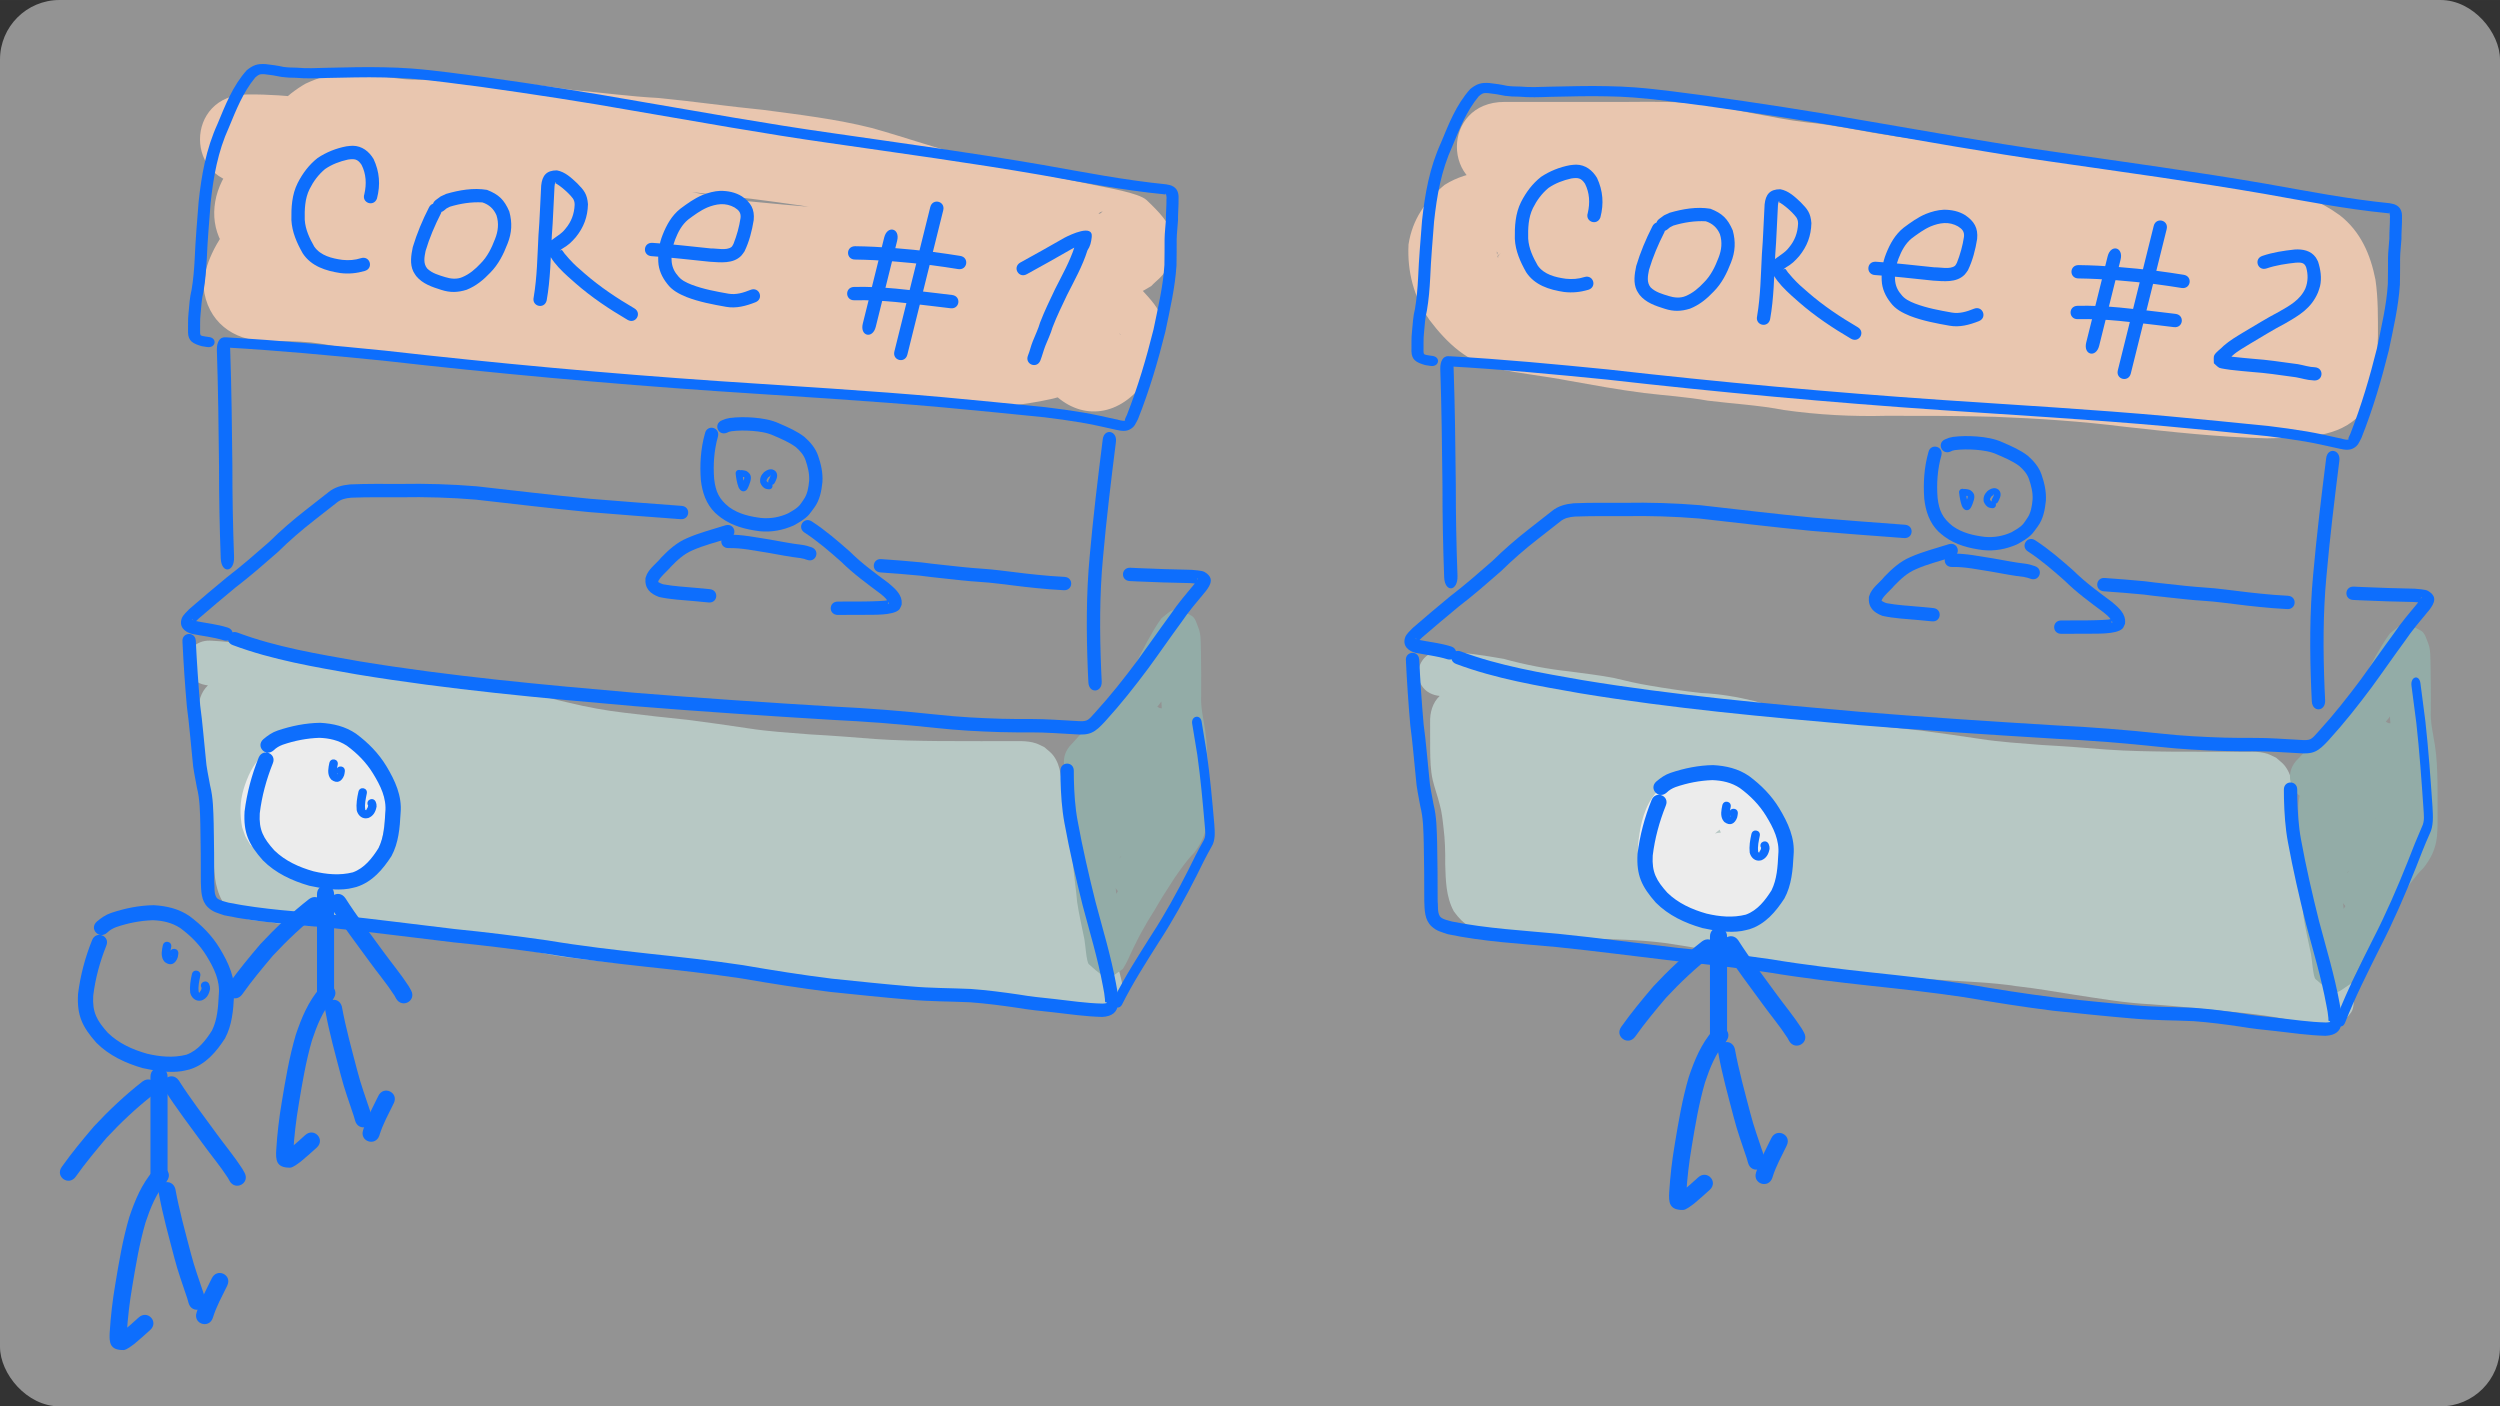 <?xml version="1.0" encoding="UTF-8" standalone="no"?>
<!-- Created with Inkscape (http://www.inkscape.org/) -->

<svg
   width="133.465mm"
   height="75.08mm"
   viewBox="0 0 472.909 266.03"
   id="svg4401"
   version="1.1"
   inkscape:version="1.3.2 (091e20e, 2023-11-25, custom)"
   sodipodi:docname="eli5Process_sched.svg"
   inkscape:export-filename="eli5Process_sched.png"
   inkscape:export-xdpi="140"
   inkscape:export-ydpi="140"
   xmlns:inkscape="http://www.inkscape.org/namespaces/inkscape"
   xmlns:sodipodi="http://sodipodi.sourceforge.net/DTD/sodipodi-0.dtd"
   xmlns="http://www.w3.org/2000/svg"
   xmlns:svg="http://www.w3.org/2000/svg"
   xmlns:rdf="http://www.w3.org/1999/02/22-rdf-syntax-ns#"
   xmlns:cc="http://creativecommons.org/ns#"
   xmlns:dc="http://purl.org/dc/elements/1.1/">
  <rect x="0" y="0" width="472.909" height="266.03" fill="#333333" stroke="none"/>
  <defs
     id="defs4403" />
  <sodipodi:namedview
     id="base"
     pagecolor="#ffffff"
     bordercolor="#666666"
     borderopacity="1.0"
     inkscape:pageopacity="0.0"
     inkscape:pageshadow="2"
     inkscape:zoom="1.4142136"
     inkscape:cx="173.24116"
     inkscape:cy="71.06423"
     inkscape:document-units="px"
     inkscape:current-layer="layer2"
     showgrid="false"
     inkscape:window-width="2560"
     inkscape:window-height="1411"
     inkscape:window-x="-9"
     inkscape:window-y="-9"
     inkscape:window-maximized="1"
     inkscape:showpageshadow="0"
     inkscape:pagecheckerboard="1"
     inkscape:deskcolor="#d1d1d1" />
  <g
     inkscape:groupmode="layer"
     id="layer2"
     inkscape:label="Color"
     transform="translate(-4.185,-19.092)">
    <rect
       style="color:#000000;overflow:visible;fill:#e6e6e6;fill-opacity:0.534;stroke-width:1.808;stroke-linecap:round"
       id="rect1"
       width="472.909"
       height="266.03"
       x="4.185"
       y="19.092"
       ry="11.26"
       rx="11.26" />
    <path
       style="opacity:1;fill:#b7c8c4;stroke:none;stroke-width:1;stroke-miterlimit:4;stroke-dasharray:none;stroke-opacity:1"
       d="m 43.857,140.27 c -5.46,-0.047 -6.08,7.859 -0.336,8.467 -1.31,1.243 -1.883,3.101 -1.809,5.08 -0.004,1.713 -0.01,3.426 0.008,5.139 0.03,1.898 0.062,3.808 0.477,5.67 0.37,1.53 0.907,3.003 1.297,4.527 0.433,1.471 0.579,3.01 0.752,4.527 0.282,2.27 0.351,4.533 0.32,6.822 0.094,3.067 0.126,6.226 1.635,8.99 1.979,2.728 3.474,3.419 6.717,3.803 1.306,0.084 2.602,0.244 3.885,0.51 1.631,0.192 3.269,0.164 4.906,0.299 3.225,0.256 6.451,0.598 9.691,0.551 4.894,0.082 9.803,0.188 14.664,0.803 4.836,0.689 9.634,1.625 14.432,2.537 3.92,0.822 7.813,1.853 11.805,2.279 3.9,0.5 7.811,0.925 11.736,1.174 4.753,0.375 9.503,0.729 14.262,1.016 4.798,0.313 9.617,0.444 14.379,1.176 3.72,0.422 7.412,1.055 11.107,1.652 4.72,0.706 9.422,1.531 14.199,1.764 5.11,0.349 10.198,0.912 15.293,1.422 4.051,0.353 8.082,0.88 12.055,1.766 3.695,0.829 7.958,2.241 10.615,-1.668 0.551,-0.81 0.407,-1.917 0.611,-2.875 -0.264,-1.634 -0.77,-3.187 -1.156,-4.793 -0.285,-1.685 -0.763,-3.306 -1.281,-4.932 -0.515,-1.473 -1.16,-2.898 -1.582,-4.404 -0.699,-1.937 -1.464,-3.839 -2.289,-5.725 -1.219,-2.81 -2.384,-5.643 -3.379,-8.543 -0.936,-2.609 -1.798,-5.216 -1.787,-8.023 -0.079,-2.466 -0.102,-5.305 -1.713,-7.355 -0.459,-0.585 -1.095,-1.007 -1.643,-1.51 -0.512,-0.233 -1.003,-0.519 -1.535,-0.701 -1.848,-0.632 -3.831,-0.375 -5.74,-0.426 -1.566,10e-4 -3.133,0.002 -4.699,0.004 -2.647,0.003 -5.294,0.003 -7.941,-0.021 -4.045,-0.045 -8.093,-0.106 -12.129,-0.391 -4.103,-0.331 -8.204,-0.649 -12.314,-0.871 -3.866,-0.316 -7.746,-0.535 -11.582,-1.135 -3.81,-0.566 -7.622,-1.127 -11.443,-1.609 -4.011,-0.403 -8.018,-0.858 -12.02,-1.348 -3.518,-0.401 -6.996,-1.047 -10.439,-1.875 -2.926,-0.663 -5.827,-1.417 -8.693,-2.305 -3.385,-0.828 -6.783,-1.415 -10.273,-1.557 -3.251,-0.378 -6.494,-0.849 -9.719,-1.408 -2.299,-0.377 -4.568,-0.91 -6.83,-1.461 -2.75,-0.518 -5.53,-0.835 -8.303,-1.213 -4.217,-0.454 -8.362,-1.251 -12.453,-2.381 -3.715,-0.65 -7.441,-1.216 -11.211,-1.416 v -0.002 c -0.187,-0.019 -0.368,-0.028 -0.545,-0.029 z"
       id="path4586"
       inkscape:connector-curvature="0"
       sodipodi:nodetypes="cccccccccccccccccccccccccccccccscscccccccccccccccccc" />
    <path
       sodipodi:nodetypes="cccccccccccccccccccccccccccccccscscccccccccccccccccc"
       inkscape:connector-curvature="0"
       id="path4589"
       d="m 276.857,142.27 c -5.46,-0.047 -6.08,7.859 -0.336,8.467 -1.31,1.243 -1.883,3.101 -1.809,5.08 -0.004,1.713 -0.01,3.426 0.008,5.139 0.03,1.898 0.062,3.808 0.477,5.67 0.37,1.53 0.907,3.003 1.297,4.527 0.433,1.471 0.579,3.01 0.752,4.527 0.282,2.27 0.351,4.533 0.32,6.822 0.095,3.067 0.126,6.226 1.635,8.99 1.979,2.728 3.474,3.419 6.717,3.803 1.306,0.084 2.602,0.244 3.885,0.51 1.631,0.192 3.269,0.164 4.906,0.299 3.225,0.256 6.451,0.598 9.691,0.551 4.894,0.082 9.803,0.188 14.664,0.803 4.836,0.689 9.634,1.625 14.432,2.537 3.92,0.822 7.813,1.853 11.805,2.279 3.9,0.5 7.811,0.925 11.736,1.174 4.753,0.375 9.503,0.729 14.262,1.016 4.798,0.313 9.617,0.444 14.379,1.176 3.72,0.422 7.412,1.055 11.107,1.652 4.72,0.706 9.422,1.531 14.199,1.764 5.11,0.349 10.198,0.912 15.293,1.422 4.051,0.353 8.082,0.88 12.055,1.766 3.695,0.829 7.958,2.241 10.615,-1.668 0.551,-0.81 0.407,-1.917 0.611,-2.875 -0.264,-1.634 -0.77,-3.187 -1.156,-4.793 -0.285,-1.685 -0.763,-3.306 -1.281,-4.932 -0.515,-1.473 -1.16,-2.898 -1.582,-4.404 -0.699,-1.937 -1.464,-3.839 -2.289,-5.725 -1.219,-2.81 -2.384,-5.643 -3.379,-8.543 -0.936,-2.609 -1.798,-5.216 -1.787,-8.023 -0.079,-2.466 -0.102,-5.305 -1.713,-7.355 -0.459,-0.585 -1.095,-1.007 -1.643,-1.51 -0.512,-0.233 -1.003,-0.519 -1.535,-0.701 -1.848,-0.632 -3.831,-0.375 -5.74,-0.426 -1.566,10e-4 -3.133,0.002 -4.699,0.004 -2.647,0.003 -5.294,0.003 -7.941,-0.021 -4.045,-0.045 -8.093,-0.106 -12.129,-0.391 -4.103,-0.331 -8.204,-0.649 -12.314,-0.871 -3.866,-0.316 -7.746,-0.535 -11.582,-1.135 -3.81,-0.566 -7.622,-1.127 -11.443,-1.609 -4.011,-0.403 -8.018,-0.858 -12.02,-1.348 -3.518,-0.401 -6.996,-1.047 -10.439,-1.875 -2.926,-0.663 -5.827,-1.417 -8.693,-2.305 -3.385,-0.828 -6.783,-1.415 -10.273,-1.557 -3.251,-0.378 -6.494,-0.849 -9.719,-1.408 -2.299,-0.377 -4.568,-0.91 -6.83,-1.461 -2.75,-0.518 -5.53,-0.835 -8.303,-1.213 -4.217,-0.454 -8.362,-1.251 -12.453,-2.381 -3.715,-0.65 -7.441,-1.216 -11.211,-1.416 v -0.002 c -0.187,-0.019 -0.368,-0.028 -0.545,-0.029 z"
       style="opacity:1;fill:#b7c8c4;stroke:none;stroke-width:1;stroke-miterlimit:4;stroke-dasharray:none;stroke-opacity:1" />
    <path
       style="opacity:1;fill:#ececec;stroke:none;stroke-width:1;stroke-miterlimit:4;stroke-dasharray:none;stroke-opacity:1"
       id="path4580"
       d="m 51.53,178.89 v 0 c -1.235,-2.139 -0.73,-1.042 -1.537,-3.281 -0.466,-2.442 -0.445,-4.848 0.276,-7.251 0.726,-2.376 1.745,-4.609 3.526,-6.394 1.84,-1.932 3.942,-3.518 6.637,-3.991 1.787,-0.176 3.581,-0.145 5.376,-0.092 2.579,0.123 5.172,0.364 7.428,1.75 2.257,1.695 4.011,3.796 4.414,6.687 0.086,2.027 -0.1,4.043 -0.435,6.045 -0.337,1.979 -0.329,4.006 -0.895,5.947 -0.869,2.403 -2.11,4.581 -4.53,5.719 -1.82,0.635 -3.648,0.879 -5.578,0.747 -2.287,-0.057 -4.545,-0.268 -6.495,-1.602 -0.419,-0.377 -0.886,-0.707 -1.256,-1.132 0,0 1.265,3.708 -6.931,-3.153 z"
       inkscape:connector-curvature="0"
       sodipodi:nodetypes="cccccccccccccccc" />
    <path
       style="opacity:1;fill:#ececec;stroke:none;stroke-width:1;stroke-miterlimit:4;stroke-dasharray:none;stroke-opacity:1"
       d="m 325.865,165.148 c -2.519,0.014 -5.005,0.896 -6.973,2.51 -0.475,0.39 -0.889,0.848 -1.334,1.271 -2.273,2.565 -3.001,5.814 -3.42,9.113 -0.362,2.569 0.11,5.061 1.057,7.441 1.356,2.727 3.28,4.165 6.141,5.092 0.426,0.111 0.836,0.191 1.238,0.258 0.242,0.225 0.479,0.454 0.738,0.666 1.729,1.26 3.78,1.569 5.855,1.699 2.229,0.129 4.349,1.066 6,-0.555 0,0 2.088,-0.959 2.424,-1.439 0,0 3.094,-5.743 3.494,-8.12 0.443,-2.474 0.005,-5.541 -0.508,-7.996 -0.499,-2.708 -4.305,-4.443 -6.201,-6.374 -2.039,-2.076 -4.63,-3.026 -7.432,-3.52 -0.36,-0.034 -0.72,-0.049 -1.08,-0.047 z m 3.596,10.877 c 0.096,0.181 0.178,0.371 0.248,0.57 -0.378,0.01 -0.755,0.061 -1.119,0.172 0.28,-0.258 0.572,-0.506 0.871,-0.742 z"
       id="path4584"
       inkscape:connector-curvature="0"
       sodipodi:nodetypes="cscccccccccccccccccc" />
    <path
       style="opacity:1;fill:#93aca7;stroke:none;stroke-width:1;stroke-miterlimit:4;stroke-dasharray:none;stroke-opacity:1"
       d="m 226.455,134.422 c -0.853,0.081 -1.439,0.732 -2.579,1.639 -1.021,1.407 -1.884,2.944 -2.738,4.484 -0.698,1.335 -1.404,2.665 -2.059,4.027 -0.494,0.891 -0.912,1.823 -1.578,2.568 -1.301,1.874 -3.063,3.33 -4.328,5.252 -2.013,2.539 -4.04,5.064 -6.233,7.408 -2.42,2.344 -1.617,5.587 0.277,6.973 -0.193,0.883 -0.285,1.799 -0.239,2.762 -0.002,2.146 -0.006,4.293 0.007,6.439 0.022,2.518 0.044,5.041 0.261,7.549 0.206,2.059 0.522,4.098 0.688,6.162 0.355,2.392 0.911,4.727 1.381,7.09 0.181,0.944 0.383,4.3 0.835,4.707 3.896,3.506 3.542,2.842 6.441,0.9 0.798,-1.228 1.295,-2.578 1.953,-3.895 0.646,-1.332 1.298,-2.652 2.05,-3.914 0.792,-1.504 1.773,-2.862 2.593,-4.346 0.993,-1.74 2.134,-3.381 3.189,-5.074 1.146,-1.642 2.265,-3.294 3.654,-4.691 1.391,-1.803 2.252,-3.562 2.501,-5.951 0.147,-1.601 0.116,-3.203 0.114,-4.812 0.003,-1.801 0.009,-3.603 -0.016,-5.404 -0.045,-2.335 -0.118,-4.676 -0.462,-6.984 -0.334,-2.23 -0.894,-4.437 -0.767,-6.719 0.005,-2.834 0.022,-5.669 -0.047,-8.502 -0.051,-1.229 0.042,-2.956 -0.425,-4.096 -0.354,-0.864 -0.587,-1.987 -1.336,-2.422 -1.274,-0.74 -2.105,-1.088 -2.754,-1.148 -0.135,-0.013 -0.262,-0.013 -0.384,-0.002 z m -2.582,17.357 c 0.008,0.44 0.043,0.876 0.08,1.312 -0.147,-0.032 -0.293,-0.053 -0.439,-0.068 -0.137,-0.09 -0.275,-0.172 -0.411,-0.242 0.052,-0.068 0.109,-0.131 0.161,-0.199 0.218,-0.254 0.42,-0.524 0.61,-0.803 z m -2.7,19.051 c 0.007,0.06 0.016,0.121 0.022,0.182 -0.002,0.037 -0.006,0.074 -0.009,0.111 -0.004,-0.098 -0.009,-0.195 -0.014,-0.293 z m -4.862,10.197 c -0.108,0.132 -0.216,0.265 -0.325,0.396 -0.109,0.132 0.167,-0.363 0.325,-0.396 z m -1.08,6.051 c 0.127,0.21 0.266,0.408 0.422,0.578 -0.108,0.177 -0.21,0.36 -0.318,0.537 -0.029,-0.373 -0.065,-0.744 -0.104,-1.115 z m -4.451,9.971 c -0.009,0.022 -0.018,0.045 -0.028,0.066 -0.031,0.07 -0.144,0.268 -0.111,0.199 0.044,-0.09 0.092,-0.178 0.138,-0.266 z"
       id="path4594"
       inkscape:connector-curvature="0" />
    <path
       id="path4598"
       d="m 458.932,137.25 c -0.875,0.081 -1.476,0.732 -2.646,1.639 -1.047,1.407 -1.933,2.944 -2.809,4.484 -0.716,1.335 -1.441,2.665 -2.112,4.027 -0.507,0.891 -0.936,1.823 -1.619,2.568 -1.335,1.874 -3.142,3.33 -4.441,5.252 -2.065,2.539 -4.145,5.064 -6.395,7.408 -2.483,2.344 -1.659,5.587 0.284,6.973 -0.198,0.883 -0.293,1.799 -0.245,2.762 -0.003,2.146 -0.005,4.293 0.007,6.439 0.022,2.518 0.045,5.041 0.268,7.549 0.211,2.059 0.535,4.098 0.706,6.162 0.364,2.392 0.934,4.727 1.417,7.09 0.185,0.944 0.393,4.3 0.857,4.707 3.997,3.506 3.634,2.842 6.608,0.9 0.819,-1.228 1.328,-2.578 2.004,-3.895 0.663,-1.332 1.332,-2.652 2.103,-3.914 0.812,-1.504 1.819,-2.862 2.66,-4.346 1.019,-1.74 2.19,-3.381 3.272,-5.074 1.176,-1.642 2.324,-3.294 3.749,-4.691 1.428,-1.803 2.31,-3.562 2.566,-5.951 0.151,-1.601 0.119,-3.203 0.117,-4.812 0.004,-1.801 0.01,-3.603 -0.016,-5.404 -0.046,-2.335 -0.121,-4.676 -0.474,-6.984 -0.343,-2.23 -0.917,-4.437 -0.787,-6.719 0.005,-2.834 0.022,-5.669 -0.048,-8.502 -0.052,-1.229 0.043,-2.956 -0.436,-4.096 -0.363,-0.864 -0.602,-1.987 -1.371,-2.422 -1.308,-0.74 -2.16,-1.088 -2.825,-1.148 -0.139,-0.013 -0.269,-0.013 -0.394,-0.002 z m -2.65,17.357 c 0.008,0.44 0.044,0.876 0.082,1.312 -0.151,-0.032 -0.301,-0.053 -0.45,-0.068 -0.141,-0.09 -0.282,-0.172 -0.422,-0.242 0.054,-0.068 0.112,-0.131 0.165,-0.199 0.224,-0.254 0.431,-0.524 0.626,-0.803 z m -2.77,19.051 c 0.007,0.06 0.016,0.121 0.023,0.182 -0.003,0.037 -0.006,0.074 -0.009,0.111 -0.005,-0.098 -0.01,-0.195 -0.014,-0.293 z m -4.989,10.197 c -0.111,0.132 -0.222,0.265 -0.333,0.396 -0.112,0.132 0.171,-0.363 0.333,-0.396 z m -1.108,6.051 c 0.131,0.21 0.273,0.408 0.433,0.578 -0.111,0.177 -0.216,0.36 -0.326,0.537 -0.029,-0.373 -0.067,-0.744 -0.106,-1.115 z m -4.567,9.971 c -0.01,0.022 -0.018,0.045 -0.028,0.066 -0.032,0.07 -0.148,0.268 -0.114,0.199 0.045,-0.09 0.094,-0.178 0.142,-0.266 z"
       style="opacity:1;fill:#93aca7;stroke:none;stroke-width:1;stroke-miterlimit:4;stroke-dasharray:none;stroke-opacity:1"
       inkscape:connector-curvature="0" />
    <path
       style="opacity:1;fill:#e9c6af;stroke:none;stroke-width:1;stroke-miterlimit:4;stroke-dasharray:none;stroke-opacity:1"
       id="path4619"
       d="m 51.02,36.957 c 7.836,-0.072 15.609,1.176 23.329,2.381 5.627,0.719 10.926,2.832 16.459,3.935 3.812,0.694 7.425,2.129 11.185,3.014 3.187,0.44 6.142,1.767 9.259,2.479 5.065,1.612 10.174,3.089 15.274,4.588 6.347,1.729 12.744,3.046 19.276,3.815 8.724,0.862 17.455,1.603 26.211,2.046 6.401,0.297 12.81,0.358 19.217,0.385 3.591,0.009 7.181,-0.001 10.772,-0.008 2.832,-0.005 5.665,-0.006 8.497,-0.007 1.891,-0.081 1.622,0.073 2.234,-0.477 0.123,-0.111 -0.313,0.11 -0.469,0.165 -1.96,1.73 -3.654,2.692 -3.17,6.259 0.287,2.114 1.878,3.832 2.87,5.721 0.097,0.185 0.6,0.485 0.392,0.489 -0.726,0.014 -1.422,-0.296 -2.131,-0.455 -1.029,-0.231 -2.054,-0.478 -3.08,-0.717 -7.725,-1.507 -15.393,-3.294 -23.021,-5.227 -6.622,-1.545 -13.01,-3.899 -19.558,-5.687 -6.01,-1.448 -12.155,-2.15 -18.274,-2.964 -6.398,-0.614 -12.758,-1.558 -19.156,-2.173 -5.331,-0.274 -10.619,-1.01 -15.934,-1.474 -4.864,-0.672 -9.71,-1.385 -14.612,-1.697 -4.021,-0.226 -8.049,-0.249 -12.076,-0.262 -3.933,0.233 -7.807,-0.397 -11.687,-0.919 -0.196,-0.219 -5.994,-0.368 -2.981,-0.211 -1.732,1.386 -3.07,3.127 -4.474,4.829 -1.314,2.158 -3.094,4.105 -4.15,6.411 -0.032,0.125 -0.172,0.48 -0.095,0.376 1.405,-1.887 0.039,-4.806 -1.326,-6.254 2.53,0.867 5.244,1.042 7.871,1.468 5.416,0.781 10.857,1.302 16.263,2.17 6.336,0.849 12.629,1.988 18.974,2.769 5.463,0.384 10.889,1.13 16.347,1.572 6.64,0.908 13.33,1.277 19.998,1.888 6.551,1.07 13.099,2.026 19.721,2.508 5.162,0.341 10.336,0.379 15.507,0.399 4.173,0.278 8.192,-0.904 12.238,-1.722 3.556,-0.733 7.176,-0.986 10.796,-1.101 6.312,0.14 9.943,3.163 13.334,8.17 1.783,2.927 3.204,6.076 5.187,8.88 0.064,0.038 0.244,0.167 0.191,0.115 -2.422,-2.398 -4.548,-2.95 -7.866,-1.893 -0.608,0.194 -1.062,0.734 -1.664,0.944 0.961,-2.674 -0.493,-0.814 0.324,0.855 0.883,1.804 2.31,3.285 3.465,4.928 1.115,0.448 9.051,-0.562 6.51,1.216 -1.858,1.3 -3.746,2.311 -5.784,3.308 -5.29,2.551 -11.074,3.51 -16.853,4.155 -4.644,0.658 -9.265,0.126 -13.836,-0.736 -4.583,-1.034 -9.273,-1.306 -13.951,-1.507 -6.553,-0.23 -13.085,-0.866 -19.633,-1.233 -6.137,-0.362 -12.29,-0.158 -18.423,-0.549 -4.376,-0.538 -8.793,-0.719 -13.157,-1.338 -3.751,-0.719 -7.551,-1.048 -11.32,-1.665 C 99.643,88.383 95.254,87.781 90.855,87.244 85.292,86.873 79.749,86.41 74.207,85.796 70.455,85.2 66.769,84.28 62.99,83.863 60.443,83.628 57.884,83.621 55.329,83.61 49.37,83.863 44.067,80.831 42.853,74.561 c -0.271,-1.401 0.164,-2.849 0.245,-4.274 1.214,-4.583 4.168,-8.294 6.924,-12.038 2.895,-3.897 7.074,-5.924 11.594,-7.292 4.298,-1.042 8.729,-1.187 13.13,-1.271 4.861,-0.049 9.723,-0.022 14.585,-0.016 12,0.015 11.979,16.985 -0.021,16.971 v 0 c -4.75,-0.006 -9.5,-0.032 -14.249,0.013 -2.929,0.052 -5.872,0.114 -8.766,0.617 -1.284,0.31 -1.947,0.339 -2.618,1.058 -0.561,0.759 -1.175,1.478 -1.72,2.248 -0.49,0.692 -1.315,2.49 -2.091,3.077 -0.056,0.042 -0.064,-0.124 -0.096,-0.186 -0.423,-3.821 -1.964,-6.264 -5.899,-6.92 -0.046,-0.008 0.07,0.06 0.105,0.091 0.479,5.03e-4 0.958,0.001 1.437,0.002 3.17,0.016 6.346,0.041 9.503,0.363 3.758,0.438 7.456,1.183 11.164,1.927 5.609,0.622 11.217,1.059 16.845,1.471 4.625,0.57 9.241,1.191 13.865,1.771 3.713,0.61 7.462,0.916 11.157,1.639 3.858,0.701 7.86,0.547 11.735,1.181 6.055,0.457 12.154,0.086 18.215,0.536 6.477,0.365 12.937,0.991 19.419,1.222 5.528,0.244 11.066,0.608 16.484,1.809 2.891,0.61 5.772,0.954 8.718,0.518 3.926,-0.419 7.895,-0.925 11.497,-2.651 6.965,-2.883 4.356,-5.479 15.059,-3.799 1.461,1.822 3.294,3.4 4.383,5.466 1.738,3.298 -0.962,9.87 -2.611,12.769 -0.585,0.793 -1.065,1.676 -1.755,2.38 -5.452,5.563 -12.58,4.603 -17.111,-1.422 -1.891,-2.857 -3.613,-5.821 -5.179,-8.869 -1.553,-2.296 -0.122,-0.239 1.246,-0.721 -2.67,0.08 -5.342,0.235 -7.965,0.774 -5.17,1.041 -10.334,2.382 -15.662,2.057 -5.564,-0.022 -11.132,-0.069 -16.685,-0.444 C 151.005,84.116 144.334,83.241 137.689,82.082 131.084,81.461 124.452,81.129 117.875,80.21 112.182,79.74 106.52,78.986 100.824,78.566 94.27,77.749 87.766,76.597 81.223,75.707 75.806,74.821 70.344,74.357 64.92,73.531 60.179,72.738 55.292,72.33 51.04,69.85 50.208,69.264 49.291,68.785 48.546,68.092 44.268,64.111 43.685,58.394 46.198,53.303 c 1.777,-3.257 3.895,-6.325 6.083,-9.319 2.843,-3.445 5.783,-6.834 9.721,-9.078 4.903,-2.246 7.925,-2.328 13.09,-1.558 3.153,0.426 6.273,1.014 9.474,0.767 4.376,0.014 8.754,0.044 13.124,0.297 5.029,0.332 10.015,0.976 14.998,1.727 5.364,0.474 10.699,1.207 16.08,1.488 6.601,0.641 13.164,1.597 19.764,2.243 6.886,0.918 13.8,1.731 20.55,3.428 6.429,1.79 12.72,4.049 19.221,5.598 7.517,1.915 15.081,3.65 22.693,5.147 2.24,0.522 8.602,1.495 10.088,2.899 5.108,4.825 6.255,7.147 3.597,13.245 -0.54,1.239 -1.808,2.008 -2.712,3.012 -3.501,2.174 -7.255,3.597 -11.463,3.358 -2.824,6.76e-4 -5.648,0.002 -8.471,0.007 -3.624,0.006 -7.249,0.017 -10.873,0.008 -6.67,-0.028 -13.342,-0.095 -20.007,-0.407 -9.143,-0.466 -18.261,-1.235 -27.37,-2.145 -7.467,-0.908 -14.801,-2.382 -22.054,-4.386 -4.84,-1.43 -9.701,-2.813 -14.496,-4.379 -3.096,-0.78 -6.071,-1.949 -9.23,-2.472 C 94.431,61.902 90.975,60.637 87.368,59.891 82.115,58.778 77.051,56.946 71.732,56.105 64.878,55.035 57.977,53.872 51.02,53.927 c -12,0 -12,-16.971 0,-16.971 z"
       inkscape:connector-curvature="0" />
    <path
       style="opacity:1;fill:#e9c6af;stroke:none;stroke-width:1;stroke-miterlimit:4;stroke-dasharray:none;stroke-opacity:1"
       id="path4621"
       d="m 288.777,38.371 c 7.658,0 15.316,0 22.974,0 4.834,-0.01 9.65,-0.181 14.447,0.49 3.146,0.367 6.232,1.04 9.342,1.619 3.468,0.643 6.904,1.366 10.413,1.764 4.199,0.383 8.348,1.185 12.491,1.946 5.726,0.992 11.493,1.661 17.249,2.437 5.999,0.736 11.998,1.434 17.993,2.209 4.468,0.337 8.894,0.94 13.332,1.537 4.546,0.812 9.046,1.847 13.6,2.608 4.316,0.957 8.663,1.704 13.065,2.112 4.896,0.009 9.184,1.922 13.089,4.705 3.956,3.086 5.826,7.424 6.765,12.211 0.523,3.569 0.469,7.186 0.467,10.784 -0.194,2.829 0.328,5.765 -0.276,8.564 -0.22,1.02 -0.608,1.996 -0.912,2.994 -0.932,1.261 -1.648,2.717 -2.797,3.784 -4.412,4.098 -11.458,3.719 -17.002,3.873 -9.021,-0.209 -18.009,-1.201 -26.973,-2.192 -8.125,-1.019 -16.292,-1.568 -24.47,-1.879 -6.845,-0.201 -13.695,-0.189 -20.542,-0.19 -6.49,0.168 -12.974,-0.18 -19.4,-1.094 -4.759,-0.924 -9.602,-1.176 -14.402,-1.773 -3.993,-0.718 -8.042,-0.961 -12.063,-1.446 -4.778,-0.612 -9.518,-1.483 -14.259,-2.331 -4.46,-0.861 -8.974,-1.319 -13.423,-2.231 -5.642,-1.149 -9.564,-4.855 -12.918,-9.285 -2.941,-4.301 -4.204,-9.098 -3.938,-14.26 0.724,-4.742 3.224,-8.278 6.827,-11.264 4.719,-2.987 10.32,-2.85 15.701,-2.957 8.682,-0.204 17.299,1.125 25.929,1.884 7.431,0.652 14.888,0.824 22.343,0.918 7.782,0.334 15.491,1.467 23.253,2.071 8.952,0.909 17.905,1.476 26.804,2.827 7.912,1.596 15.8,3.226 23.807,4.286 4.954,0.939 9.972,1.432 14.893,2.534 4.375,0.868 9.361,3.188 10.843,7.839 0.495,1.554 0.433,3.234 0.65,4.85 -0.465,1.406 -0.569,2.989 -1.395,4.217 -4.646,6.908 -13.958,6.315 -21.219,6.371 -16.186,-0.874 -32.292,-2.758 -48.462,-3.895 -15.31,-0.998 -30.654,-1.23 -45.992,-1.369 -8.232,0.07 -16.436,0.021 -24.638,-0.706 -1.959,-0.193 -3.921,-0.351 -5.884,-0.493 -11.968,-0.871 -10.736,-17.797 1.232,-16.926 v 0 c 2.053,0.15 4.106,0.313 6.155,0.515 7.753,0.692 15.507,0.692 23.289,0.64 15.683,0.143 31.374,0.386 47.029,1.41 15.755,1.111 31.451,2.885 47.213,3.853 1.325,0.003 2.651,0.048 3.976,0.009 1.018,-0.03 2.033,-0.141 3.049,-0.215 0.508,-0.037 1.029,-0.248 1.522,-0.121 0.175,0.045 -0.227,0.282 -0.337,0.426 -2.456,3.226 -1.71,1.526 -2.474,5.169 0.254,1.042 0.349,2.137 0.763,3.127 1.047,2.501 5.118,2.803 0.943,1.854 -4.42,-1.007 -8.95,-1.368 -13.395,-2.266 -8.11,-1.083 -16.117,-2.663 -24.122,-4.331 -8.49,-1.295 -17.037,-1.796 -25.577,-2.686 -7.392,-0.583 -14.738,-1.611 -22.142,-2.021 -7.88,-0.1 -15.762,-0.291 -23.616,-0.982 -8.026,-0.708 -16.041,-1.954 -24.113,-1.821 -0.497,0.009 -6.231,0.413 -6.623,0.248 -0.255,-0.107 1.189,-0.53 0.612,-0.559 0.187,-0.227 0.685,-0.958 0.499,-0.729 -0.88,1.086 -0.446,0.946 -0.294,0.119 0.032,-0.171 -0.903,2.166 -0.131,-0.506 -0.026,0.077 0.004,0.224 -0.077,0.232 -0.085,0.008 -0.146,-0.295 -0.147,-0.209 -0.018,0.992 0.527,2.016 0.927,2.882 0.749,1.113 1.33,2.35 2.656,2.701 4.305,0.891 8.688,1.277 13,2.15 4.443,0.801 8.886,1.615 13.363,2.194 4.033,0.528 8.113,0.701 12.121,1.454 4.894,0.657 9.854,0.833 14.709,1.816 5.6,0.863 11.275,1.021 16.934,0.913 7.064,8.33e-4 14.129,-0.011 21.19,0.202 8.587,0.331 17.161,0.905 25.692,1.97 8.192,0.912 16.406,1.796 24.647,2.095 2.694,-0.069 2.97,-0.053 5.441,-0.193 0.442,-0.025 1.617,-0.283 1.328,0.052 -2.311,2.678 -0.028,-1.035 -2.323,3.275 -0.361,3.335 0.271,-5.115 0.025,-5.396 0.002,-2.59 0.044,-5.19 -0.2,-7.772 -0.085,-0.693 0.105,-1.262 -0.382,-1.74 -0.297,-0.209 -0.513,-0.517 -0.802,-0.737 -0.916,-0.695 -2.619,-0.267 -3.561,-0.545 -4.808,-0.46 -9.574,-1.206 -14.287,-2.272 -4.373,-0.74 -8.705,-1.681 -13.058,-2.526 -4.406,-0.599 -8.796,-1.183 -13.234,-1.524 -6.03,-0.78 -12.062,-1.482 -18.096,-2.223 -6.017,-0.822 -12.05,-1.515 -18.036,-2.562 -3.773,-0.694 -7.548,-1.445 -11.373,-1.779 -3.902,-0.458 -7.737,-1.217 -11.593,-1.943 -2.88,-0.544 -5.723,-1.183 -8.642,-1.502 -3.975,-0.607 -8.006,-0.2 -12.017,-0.315 -7.658,0 -15.316,0 -22.974,0 -12,0 -12,-16.971 0,-16.971 z"
       inkscape:connector-curvature="0" />
  </g>
  <g
     inkscape:label="Layer 1"
     inkscape:groupmode="layer"
     id="layer1"
     transform="translate(-4.185,-19.092)">
    <path
       style="opacity:1;fill:#0d6efd;stroke:none;stroke-width:1;stroke-miterlimit:4;stroke-dasharray:none;stroke-opacity:1"
       id="path4409"
       d="m 47.07,82.91 c 9.976,0.557 19.916,1.51 29.848,2.497 21.029,2.392 42.116,4.329 63.254,5.776 14.181,0.962 28.377,1.779 42.528,3.052 6.419,0.581 12.829,1.239 19.241,1.879 2.412,0.291 4.819,0.624 7.21,1.026 1.999,0.346 3.973,0.784 5.944,1.228 0.568,0.056 1.278,0.424 1.878,0.296 0.106,-0.023 -0.014,-0.189 0.019,-0.277 0.102,-0.275 0.244,-0.538 0.365,-0.806 2.077,-5.302 3.682,-10.726 5.037,-16.193 0.819,-4.029 1.809,-8.07 2.055,-12.167 0.041,-1.64 0.022,-3.281 0.034,-4.922 0.018,-1.217 0.179,-2.426 0.255,-3.64 -0.022,-1.338 0.127,-2.669 0.101,-4.006 0.081,0.215 -0.049,-1.144 -0.181,-0.908 -0.127,0.227 0.446,0.177 -0.388,0.087 C 216.448,55.062 208.748,53.544 201.043,52.179 187.779,49.885 174.413,48.078 161.075,46.141 148.737,44.4 136.502,42.171 124.239,40.08 114.69,38.377 105.083,36.919 95.46,35.564 90.901,34.992 86.355,34.306 81.762,33.96 c -2.082,-0.157 -2.945,-0.159 -4.987,-0.217 -3.601,-0.091 -7.196,0.033 -10.793,0.096 -1.963,0.071 -3.927,0.14 -5.887,-0.035 -0.89,0.007 -1.772,-0.039 -2.651,-0.16 -1.073,-0.237 -2.151,-0.395 -3.248,-0.514 -0.937,-0.052 -1.098,0.083 -1.727,0.621 -2.339,2.832 -3.628,6.187 -4.974,9.419 -2.117,4.642 -2.93,9.339 -3.463,14.264 -0.272,3.575 -0.592,7.148 -0.736,10.729 -0.106,2.031 -0.274,4.06 -0.614,6.071 -0.359,1.401 -0.418,2.833 -0.556,4.256 -0.142,1.182 -0.053,2.368 -0.088,3.553 0.024,0.656 0.269,0.543 0.977,0.701 0.248,0.035 0.495,0.069 0.743,0.104 1.593,0.239 1.215,2.131 -0.379,1.892 v 0 c -0.342,-0.054 -0.684,-0.108 -1.026,-0.162 -1.721,-0.491 -2.56,-0.998 -2.599,-2.606 0.04,-1.22 -0.055,-2.443 0.095,-3.659 0.144,-1.462 0.205,-2.932 0.571,-4.37 0.331,-1.943 0.488,-3.904 0.593,-5.865 0.145,-3.618 0.468,-7.227 0.744,-10.839 0.552,-5.081 1.403,-9.933 3.581,-14.722 1.459,-3.5 2.852,-7.167 5.533,-10.154 1.18,-0.933 1.957,-1.257 3.594,-1.14 1.124,0.122 2.234,0.277 3.332,0.525 0.836,0.119 1.675,0.134 2.52,0.145 1.862,0.172 3.73,0.082 5.595,0.024 3.639,-0.063 7.275,-0.189 10.918,-0.095 2.131,0.061 2.981,0.063 5.157,0.227 4.636,0.35 9.226,1.041 13.829,1.619 9.648,1.359 19.281,2.821 28.855,4.528 12.241,2.087 24.454,4.312 36.771,6.05 13.365,1.941 26.759,3.752 40.05,6.052 7.734,1.37 15.461,2.88 23.311,3.667 0.337,0.085 0.698,0.12 1.012,0.254 1.135,0.484 1.351,1.461 1.311,2.422 0.025,1.381 -0.121,2.756 -0.104,4.138 -0.075,1.184 -0.228,2.364 -0.252,3.55 -0.013,1.671 0.01,3.341 -0.037,5.011 -0.27,4.195 -1.242,8.333 -2.1,12.458 -1.388,5.592 -3.024,11.145 -5.176,16.561 -0.485,0.877 -0.599,1.477 -1.602,1.996 -1.007,0.52 -2.302,0.078 -3.328,-0.131 -1.923,-0.434 -3.85,-0.862 -5.8,-1.2 -2.332,-0.392 -4.679,-0.717 -7.031,-1.002 -6.403,-0.639 -12.805,-1.296 -19.215,-1.876 -14.132,-1.272 -28.309,-2.086 -42.47,-3.047 -21.166,-1.448 -42.28,-3.387 -63.337,-5.783 -9.921,-0.986 -19.851,-1.937 -29.816,-2.494 -1.609,-0.141 -1.396,-2.052 0.212,-1.912 z"
       inkscape:connector-curvature="0" />
    <path
       style="opacity:1;fill:#0d6efd;stroke:none;stroke-width:1;stroke-miterlimit:4;stroke-dasharray:none;stroke-opacity:1"
       id="path4411"
       d="m 73.113,55.782 c 0.434,-1.874 0.339,-3.794 -0.537,-5.514 -0.744,-1.112 -1.335,-1.169 -2.578,-0.99 -1.534,0.337 -3.026,0.898 -4.322,1.79 -1.269,1.061 -2.209,2.334 -2.939,3.805 -0.892,1.813 -0.945,3.824 -0.906,5.802 0.127,1.857 0.902,3.494 1.811,5.082 1.211,1.714 3.337,2.218 5.305,2.49 1.217,0.128 2.362,0.052 3.52,-0.321 1.709,-0.519 2.443,1.897 0.734,2.416 v 0 c -1.524,0.445 -3.03,0.598 -4.619,0.404 -2.76,-0.42 -5.526,-1.28 -7.135,-3.74 -1.109,-1.961 -2.019,-3.998 -2.141,-6.287 -0.038,-2.389 0.085,-4.8 1.175,-6.98 0.939,-1.85 2.145,-3.469 3.786,-4.766 1.653,-1.095 3.504,-1.839 5.458,-2.205 0.399,-0.035 0.796,-0.113 1.197,-0.106 1.753,0.03 3.058,1.058 3.93,2.507 1.131,2.421 1.32,4.866 0.642,7.464 -0.601,1.682 -2.979,0.832 -2.378,-0.85 z"
       inkscape:connector-curvature="0" />
    <path
       style="opacity:1;fill:#0d6efd;stroke:none;stroke-width:1;stroke-miterlimit:4;stroke-dasharray:none;stroke-opacity:1"
       id="path4413"
       d="m 87.596,59.45 c -1.16,2.285 -2.179,4.652 -2.907,7.111 -0.224,1.137 -0.483,2.371 0.312,3.328 0.916,0.903 2.211,1.251 3.408,1.624 1.026,0.324 2.197,0.445 3.205,0.01 1.388,-0.574 2.465,-1.508 3.476,-2.587 1.311,-1.309 2.096,-2.947 2.746,-4.653 0.584,-1.461 0.749,-2.969 0.266,-4.473 -0.529,-1.233 -1.416,-2.022 -2.672,-2.435 -2.075,-0.113 -4.16,0.215 -6.142,0.815 -0.838,0.434 -0.463,0.18 -1.138,0.744 -1.415,1.089 -2.955,-0.912 -1.54,-2.001 v 0 c 1.228,-0.902 0.575,-0.514 1.961,-1.165 2.498,-0.727 5.137,-1.187 7.732,-0.764 2.24,0.876 3.268,1.87 4.225,4.099 0.578,2.117 0.486,4.026 -0.333,6.082 -0.774,2.009 -1.728,3.934 -3.266,5.481 -1.295,1.37 -2.712,2.539 -4.488,3.242 -1.676,0.521 -3.097,0.563 -4.787,0.014 -1.746,-0.549 -3.532,-1.139 -4.735,-2.605 -0.179,-0.283 -0.391,-0.547 -0.538,-0.848 -0.707,-1.454 -0.422,-3.123 -0.112,-4.633 0.776,-2.577 1.818,-5.071 3.043,-7.467 0.762,-1.615 3.046,-0.537 2.284,1.078 z"
       inkscape:connector-curvature="0" />
    <path
       style="opacity:1;fill:#0d6efd;stroke:none;stroke-width:1;stroke-miterlimit:4;stroke-dasharray:none;stroke-opacity:1"
       id="path4415"
       d="m 105.14,75.321 c 0.653,-3.852 0.696,-7.79 0.901,-11.687 0.257,-3.146 0.325,-6.302 0.517,-9.451 0.198,-1.904 1.007,-2.865 2.966,-2.867 1.559,0.282 2.749,1.417 3.865,2.469 1.298,1.32 1.866,2.032 2.019,3.939 -0.066,2.421 -0.791,4.338 -2.292,6.22 -0.195,0.215 -0.384,0.436 -0.586,0.645 -0.45,0.465 -0.705,0.694 -1.232,1.067 -0.429,0.304 -0.91,0.509 -1.258,0.908 0.012,-0.007 0.349,-0.249 0.437,-0.17 0.199,0.18 0.315,0.435 0.485,0.642 0.283,0.345 0.57,0.687 0.873,1.015 1.266,1.369 1.423,1.435 2.906,2.746 2.904,2.533 6.105,4.67 9.424,6.612 1.541,0.902 0.265,3.082 -1.276,2.179 v 0 c -3.459,-2.028 -6.797,-4.258 -9.823,-6.902 -1.483,-1.318 -5.414,-4.532 -5.247,-6.816 0.029,-0.4 0.306,-0.742 0.459,-1.114 0.929,-0.854 2.116,-1.371 2.884,-2.41 1.102,-1.305 1.645,-2.783 1.726,-4.498 0.024,-1.065 -0.535,-1.481 -1.238,-2.234 -0.678,-0.654 -1.406,-1.28 -2.21,-1.774 -0.299,-0.05 -0.133,-0.025 -0.104,-0.236 0.003,-0.025 -0.024,-0.08 -0.041,-0.062 -0.165,0.175 -0.189,0.649 -0.214,0.796 -0.193,3.142 -0.259,6.291 -0.516,9.429 -0.213,4.057 -0.252,8.159 -0.972,12.163 -0.431,1.733 -2.882,1.124 -2.451,-0.609 z"
       inkscape:connector-curvature="0" />
    <path
       style="opacity:1;fill:#0d6efd;stroke:none;stroke-width:1;stroke-miterlimit:4;stroke-dasharray:none;stroke-opacity:1"
       id="path4417"
       d="m 127.582,65.028 c 3.714,0.23 7.408,0.697 11.11,1.063 1.029,-0.04 2.924,0.438 3.852,-0.274 0.157,-0.121 0.313,-0.456 0.396,-0.609 0.617,-1.562 1.075,-3.208 1.326,-4.87 0.121,-1.012 -0.333,-1.503 -1.133,-2.001 -0.797,-0.449 -1.707,-0.673 -2.622,-0.62 -0.872,0.047 -1.712,0.29 -2.517,0.616 -1.311,0.567 -2.472,1.423 -3.611,2.273 -1.223,1 -1.932,2.375 -2.493,3.818 -0.502,1.29 -0.759,2.638 -0.659,4.019 0.053,0.983 0.438,1.963 1.097,2.7 0.657,0.935 1.65,1.389 2.681,1.798 2.247,0.858 4.612,1.286 6.969,1.704 1.462,0.252 2.834,-0.182 4.176,-0.722 1.66,-0.657 2.59,1.691 0.929,2.348 v 0 c -1.785,0.697 -3.616,1.206 -5.547,0.86 -2.532,-0.449 -5.069,-0.921 -7.479,-1.851 -1.407,-0.582 -2.761,-1.266 -3.679,-2.531 -0.95,-1.198 -1.602,-2.611 -1.67,-4.16 -0.086,-1.748 0.177,-3.456 0.83,-5.089 0.745,-1.881 1.721,-3.64 3.336,-4.922 1.317,-0.978 2.662,-1.955 4.183,-2.592 1.091,-0.429 2.224,-0.748 3.403,-0.795 1.436,-0.001 2.836,0.273 4.072,1.043 1.675,1.159 2.433,2.405 2.227,4.494 -0.327,2.025 -0.842,4.061 -1.741,5.911 -0.211,0.281 -0.384,0.594 -0.632,0.843 -1.559,1.565 -3.951,1.235 -5.943,1.12 -3.659,-0.361 -7.31,-0.822 -10.979,-1.053 -1.784,-0.082 -1.667,-2.605 0.117,-2.523 z"
       inkscape:connector-curvature="0" />
    <path
       style="opacity:1;fill:#0d6efd;stroke:none;stroke-width:1;stroke-miterlimit:4;stroke-dasharray:none;stroke-opacity:1"
       id="path4419"
       d="m 173.894,64.628 c -1.046,4.207 -2.091,8.414 -3.137,12.621 -0.303,1.221 -0.607,2.442 -0.91,3.662 -0.591,2.379 -3.042,1.77 -2.451,-0.609 v 0 c 0.303,-1.221 0.607,-2.442 0.91,-3.662 1.046,-4.207 2.091,-8.414 3.137,-12.621 0.591,-2.379 3.042,-1.77 2.451,0.609 z"
       inkscape:connector-curvature="0" />
    <path
       style="opacity:1;fill:#0d6efd;stroke:none;stroke-width:1;stroke-miterlimit:4;stroke-dasharray:none;stroke-opacity:1"
       id="path4421"
       d="m 182.611,58.869 c -0.618,2.488 -1.237,4.975 -1.855,7.463 -0.576,2.317 -1.152,4.635 -1.728,6.952 -0.521,2.095 -1.041,4.19 -1.562,6.285 -0.499,2.007 -0.998,4.014 -1.496,6.021 -0.049,0.196 -0.098,0.393 -0.146,0.589 -0.431,1.733 -2.882,1.124 -2.451,-0.609 v 0 c 0.049,-0.196 0.098,-0.393 0.146,-0.589 0.499,-2.007 0.998,-4.014 1.496,-6.021 0.521,-2.095 1.041,-4.19 1.562,-6.285 0.576,-2.317 1.152,-4.635 1.728,-6.952 0.618,-2.488 1.237,-4.975 1.855,-7.463 0.431,-1.733 2.882,-1.124 2.451,0.609 z"
       inkscape:connector-curvature="0" />
    <path
       style="opacity:1;fill:#0d6efd;stroke:none;stroke-width:1;stroke-miterlimit:4;stroke-dasharray:none;stroke-opacity:1"
       id="path4423"
       d="m 165.911,65.665 c 4.93,0.063 9.852,0.5 14.746,1.078 3.57,0.496 1.85,0.243 5.162,0.754 1.765,0.273 1.379,2.769 -0.386,2.496 v 0 c -3.256,-0.504 -1.566,-0.254 -5.072,-0.742 -4.776,-0.566 -9.58,-0.991 -14.392,-1.061 -1.785,0.04 -1.842,-2.484 -0.057,-2.525 z"
       inkscape:connector-curvature="0" />
    <path
       style="opacity:1;fill:#0d6efd;stroke:none;stroke-width:1;stroke-miterlimit:4;stroke-dasharray:none;stroke-opacity:1"
       id="path4425"
       d="m 165.73,73.369 c 5.304,-0.135 10.578,0.585 15.834,1.196 0.909,0.11 1.818,0.219 2.727,0.329 1.773,0.214 1.47,2.721 -0.303,2.507 v 0 c -0.905,-0.109 -1.811,-0.219 -2.716,-0.328 -5.13,-0.596 -10.277,-1.306 -15.454,-1.181 -1.785,0.062 -1.872,-2.462 -0.088,-2.524 z"
       inkscape:connector-curvature="0" />
    <path
       style="opacity:1;fill:#0d6efd;stroke:none;stroke-width:1;stroke-miterlimit:4;stroke-dasharray:none;stroke-opacity:1"
       id="path4429"
       d="m 197.162,68.772 c 2.826,-1.545 5.63,-3.127 8.424,-4.729 1.123,-0.579 5.415,-2.625 5.118,-0.106 -0.124,1.05 -0.285,1.724 -0.814,2.518 -0.927,2.963 -2.458,5.666 -3.848,8.423 -0.959,2.021 -1.945,4.027 -2.745,6.117 -0.352,1.225 -0.916,2.367 -1.383,3.549 -0.345,0.901 -0.577,1.836 -0.925,2.734 -0.661,1.659 -3.007,0.724 -2.346,-0.935 v 0 c 0.368,-0.888 0.55,-1.843 0.924,-2.731 0.467,-1.172 1.022,-2.306 1.372,-3.522 0.833,-2.169 1.849,-4.254 2.848,-6.351 1.311,-2.598 2.756,-5.14 3.659,-7.921 0.051,-0.879 2.134,-0.899 0.483,-0.163 -0.368,0.181 -0.724,0.385 -1.086,0.577 -2.778,1.593 -5.566,3.168 -8.378,4.702 -1.53,0.921 -2.832,-1.243 -1.302,-2.164 z"
       inkscape:connector-curvature="0"
       sodipodi:nodetypes="ccscccccccccccccccc" />
    <path
       style="opacity:1;fill:#0d6efd;stroke:none;stroke-width:1;stroke-miterlimit:4;stroke-dasharray:none;stroke-opacity:1"
       id="path4431"
       d="m 47.73,85.21 c 0.249,7.328 0.336,14.667 0.413,22.005 -0.008,5.742 0.104,11.474 0.317,17.204 0.112,3.006 -2.409,3.273 -2.52,0.267 v 0 c -0.215,-5.793 -0.33,-11.589 -0.322,-17.395 -0.077,-7.363 -0.169,-14.727 -0.414,-22.081 0,-3.012 2.525,-3.012 2.525,0 z"
       inkscape:connector-curvature="0" />
    <path
       style="opacity:1;fill:#0d6efd;stroke:none;stroke-width:1;stroke-miterlimit:4;stroke-dasharray:none;stroke-opacity:1"
       id="path4435"
       d="m 215.282,102.651 c -0.917,7.29 -1.8,14.579 -2.449,21.912 -0.669,7.091 -0.632,14.224 -0.344,21.339 0.033,0.697 0.066,1.394 0.099,2.091 0.102,2.162 -2.419,2.337 -2.521,0.175 v 0 c -0.033,-0.705 -0.067,-1.411 -0.1,-2.116 -0.294,-7.274 -0.328,-14.566 0.355,-21.815 0.652,-7.369 1.537,-14.693 2.46,-22.018 0.253,-2.144 2.753,-1.71 2.5,0.433 z"
       inkscape:connector-curvature="0" />
    <path
       style="opacity:1;fill:#0d6efd;stroke:none;stroke-width:1;stroke-miterlimit:4;stroke-dasharray:none;stroke-opacity:1"
       id="path4437"
       d="m 49.078,138.744 c 7.413,2.775 15.252,4.053 23.012,5.426 17.391,2.867 34.953,4.47 52.502,5.996 12.362,1 24.735,1.822 37.114,2.57 6.629,0.313 13.239,0.845 19.836,1.549 4.002,0.442 8.025,0.647 12.048,0.769 1.932,0.057 3.865,0.052 5.797,0.049 2.735,-0.003 5.465,0.218 8.196,0.359 2.341,0.167 2.288,0.053 3.795,-1.626 2.845,-3.116 5.452,-6.421 7.972,-9.801 2.106,-2.873 4.121,-5.813 6.232,-8.682 1.444,-2.146 3.132,-4.095 4.777,-6.083 0.773,-0.945 0.315,-1.102 0.32,-0.325 10e-4,0.201 0.286,0.406 0.179,0.576 -0.092,0.146 -0.343,-0.03 -0.515,-0.044 -0.334,-0.028 -0.668,-0.055 -1.002,-0.083 -3.335,-0.069 -6.667,-0.157 -10,-0.317 -0.484,-0.023 -0.967,-0.046 -1.451,-0.069 -1.784,-0.085 -1.663,-2.608 0.121,-2.522 v 0 c 0.484,0.023 0.968,0.046 1.452,0.07 3.366,0.162 6.732,0.243 10.1,0.324 0.482,0.045 1.981,0.129 2.435,0.389 1.859,1.065 1.306,2.295 0.306,3.613 -1.616,1.95 -3.273,3.862 -4.688,5.97 -2.115,2.873 -4.13,5.818 -6.241,8.694 -2.569,3.447 -5.23,6.815 -8.13,9.993 -1.994,2.163 -2.842,2.696 -5.791,2.447 -2.686,-0.138 -5.372,-0.357 -8.062,-0.355 -1.959,0.003 -3.919,0.007 -5.878,-0.05 -4.087,-0.124 -8.173,-0.333 -12.239,-0.782 -6.558,-0.701 -13.13,-1.229 -19.72,-1.54 -12.401,-0.75 -24.796,-1.573 -37.18,-2.575 -17.623,-1.533 -35.259,-3.144 -52.723,-6.025 -7.904,-1.399 -15.885,-2.711 -23.435,-5.539 -1.678,-0.61 -0.815,-2.984 0.863,-2.373 z"
       inkscape:connector-curvature="0" />
    <path
       style="opacity:1;fill:#0d6efd;stroke:none;stroke-width:1;stroke-miterlimit:4;stroke-dasharray:none;stroke-opacity:1"
       id="path4441"
       d="m 46.51,140.212 c -1.937,-0.597 -3.957,-0.804 -5.937,-1.195 -1.427,-0.342 -2.589,-1.348 -1.996,-2.974 0.223,-0.611 0.99,-1.302 1.429,-1.749 2.334,-2.031 4.704,-4.02 7.088,-5.991 2.749,-2.103 5.349,-4.381 7.955,-6.655 2.234,-2.198 4.597,-4.241 7.071,-6.162 1.382,-1.104 2.777,-2.19 4.176,-3.272 1.211,-0.997 2.604,-1.347 4.128,-1.494 3.185,-0.133 6.376,-0.092 9.563,-0.088 4.804,-0.09 9.594,0.057 14.381,0.451 7.131,0.797 14.252,1.663 21.395,2.353 5.783,0.487 11.572,0.911 17.359,1.346 1.781,0.134 1.592,2.652 -0.189,2.518 v 0 c -5.806,-0.435 -11.612,-0.861 -17.413,-1.35 -7.131,-0.689 -14.24,-1.551 -21.359,-2.35 -4.72,-0.39 -9.441,-0.531 -14.177,-0.443 -3.11,-0.003 -6.223,-0.04 -9.331,0.078 -1.052,0.089 -1.978,0.272 -2.813,0.977 -1.398,1.081 -2.792,2.166 -4.173,3.27 -2.437,1.891 -4.759,3.906 -6.959,6.07 -2.622,2.288 -5.24,4.582 -8.006,6.698 -2.322,1.92 -4.627,3.861 -6.909,5.828 -0.161,0.158 -0.732,0.759 -0.811,0.73 -0.108,-0.041 -0.075,-0.226 -0.153,-0.311 -0.504,-0.553 -0.466,-0.092 0.236,0.046 2.055,0.416 4.158,0.618 6.168,1.253 1.71,0.513 0.985,2.932 -0.726,2.419 z"
       inkscape:connector-curvature="0" />
    <path
       style="opacity:1;fill:#0d6efd;stroke:none;stroke-width:1;stroke-miterlimit:4;stroke-dasharray:none;stroke-opacity:1"
       id="path4443"
       d="m 140.008,101.616 c -0.748,2.641 -0.943,5.353 -0.73,8.078 0.288,2.431 0.929,3.822 2.845,5.337 1.812,1.301 3.917,1.775 6.087,2.045 1.777,0.156 3.44,-0.147 5.053,-0.876 0.769,-0.45 1.618,-0.889 2.212,-1.576 0.256,-0.296 0.446,-0.645 0.676,-0.962 0.79,-1.063 0.97,-2.356 1.097,-3.638 0.075,-1.361 -0.257,-2.641 -0.693,-3.911 -0.359,-1.014 -1.057,-1.778 -1.856,-2.47 -1.246,-0.906 -2.688,-1.515 -4.097,-2.125 -1.297,-0.607 -2.692,-0.801 -4.103,-0.917 -1.328,-0.096 -2.651,-0.105 -3.971,0.065 -0.62,0.154 -0.344,0.051 -0.837,0.283 -1.649,0.685 -2.618,-1.647 -0.969,-2.332 v 0 c 0.971,-0.379 0.475,-0.227 1.487,-0.456 1.496,-0.188 2.996,-0.19 4.5,-0.076 1.683,0.143 3.348,0.4 4.896,1.116 1.649,0.715 3.333,1.44 4.762,2.547 1.116,0.995 2.076,2.107 2.575,3.544 0.555,1.616 0.931,3.263 0.817,4.99 -0.182,1.726 -0.503,3.439 -1.567,4.865 -0.217,0.299 -0.784,1.09 -1.001,1.328 -0.802,0.876 -1.882,1.469 -2.907,2.033 -2.044,0.892 -4.155,1.29 -6.394,1.072 -2.64,-0.34 -5.187,-0.98 -7.366,-2.595 -0.359,-0.301 -0.744,-0.574 -1.079,-0.902 -1.7,-1.669 -2.427,-3.883 -2.687,-6.201 -0.215,-2.971 -0.031,-5.934 0.783,-8.815 0.387,-1.743 2.853,-1.195 2.465,0.548 z"
       inkscape:connector-curvature="0" />
    <path
       style="opacity:1;fill:#0d6efd;stroke:none;stroke-width:1;stroke-miterlimit:4;stroke-dasharray:none;stroke-opacity:1"
       id="path4445"
       d="m 142.099,120.886 c -2.316,0.758 -4.702,1.312 -6.93,2.312 -1.652,0.694 -2.913,1.893 -4.135,3.161 -0.413,0.577 -2.372,2.19 -2.336,2.837 0.284,0.154 0.614,0.34 0.962,0.428 2.034,0.379 4.101,0.476 6.157,0.667 1.796,0.173 0.916,0.089 2.638,0.25 1.778,0.165 1.544,2.68 -0.234,2.515 v 0 c -1.726,-0.161 -0.847,-0.077 -2.638,-0.25 -2.25,-0.211 -4.521,-0.297 -6.734,-0.79 -1.696,-0.635 -2.733,-1.625 -2.563,-3.564 0.095,-0.254 0.163,-0.519 0.285,-0.761 0.61,-1.213 1.823,-2.036 2.647,-3.084 1.449,-1.5 2.978,-2.89 4.927,-3.715 2.353,-1.036 4.845,-1.663 7.291,-2.44 1.723,-0.47 2.387,1.967 0.664,2.436 z"
       inkscape:connector-curvature="0" />
    <path
       style="opacity:1;fill:#0d6efd;stroke:none;stroke-width:1;stroke-miterlimit:4;stroke-dasharray:none;stroke-opacity:1"
       id="path4447"
       d="m 157.726,117.707 c 2.592,1.681 4.931,3.71 7.245,5.748 2.22,2.208 4.749,4.039 7.249,5.905 1.029,0.865 2.309,1.904 2.519,3.338 0.039,0.264 -5e-5,0.534 -7e-5,0.801 -0.174,0.32 -0.252,0.716 -0.522,0.96 -1.21,1.096 -4.964,0.906 -6.515,0.937 -1.679,0.024 -3.359,0.022 -5.038,0.018 -1.786,-0.005 -1.779,-2.53 0.006,-2.525 v 0 c 1.661,0.004 3.321,0.006 4.982,-0.017 0.995,-0.02 1.851,-0.028 2.842,-0.079 0.362,-0.018 0.723,-0.043 1.084,-0.076 0.231,-0.021 0.462,-0.119 0.692,-0.085 0.204,0.03 -0.328,0.804 -0.043,0.616 0.024,0.031 0.048,0.124 0.071,0.093 0.11,-0.147 -0.084,-0.364 -0.179,-0.521 -0.204,-0.338 -0.448,-0.606 -0.74,-0.875 -0.214,-0.197 -0.446,-0.374 -0.668,-0.561 -2.555,-1.907 -5.137,-3.783 -7.409,-6.035 -2.209,-1.948 -4.44,-3.89 -6.913,-5.501 -1.514,-0.946 -0.176,-3.088 1.338,-2.142 z"
       inkscape:connector-curvature="0" />
    <path
       style="opacity:1;fill:#0d6efd;stroke:none;stroke-width:1;stroke-miterlimit:4;stroke-dasharray:none;stroke-opacity:1"
       id="path4449"
       d="m 144.604,108.577 c 0.089,0.732 0.186,1.481 0.445,2.176 -0.355,-0.303 0.205,0.314 0.145,0.242 -0.194,-0.232 -0.433,-0.276 -0.694,-0.115 0.182,-0.351 0.31,-0.733 0.423,-1.112 0.022,-0.119 0.108,-0.319 0.018,-0.439 -0.015,-0.019 -0.082,0.009 -0.102,0.009 -0.137,-0.035 -0.277,-0.049 -0.417,-0.065 -0.886,-0.11 -0.731,-1.363 0.155,-1.253 v 0 c 0.311,0.041 0.617,0.083 0.901,0.229 0.741,0.497 0.879,1.031 0.654,1.882 -0.15,0.494 -0.317,0.994 -0.577,1.442 -0.079,0.094 -0.137,0.211 -0.236,0.282 -0.66,0.47 -1.227,-0.063 -1.457,-0.673 -0.281,-0.793 -0.422,-1.631 -0.513,-2.466 -0.099,-0.887 1.156,-1.027 1.255,-0.139 z"
       inkscape:connector-curvature="0" />
    <path
       style="opacity:1;fill:#0d6efd;stroke:none;stroke-width:1;stroke-miterlimit:4;stroke-dasharray:none;stroke-opacity:1"
       id="path4451"
       d="m 149.623,109.819 c 0.13,-0.248 0.289,-0.505 0.315,-0.792 0.015,-0.161 -0.047,-0.102 -0.046,-0.012 9.8e-4,0.189 -0.26,0.262 -0.404,0.389 -0.115,0.156 -0.411,0.539 -0.252,0.737 0.177,0.166 0.217,0.272 0.489,0.252 0.887,0.102 0.742,1.357 -0.145,1.254 v 0 c -0.161,-0.027 -0.326,-0.035 -0.482,-0.081 -0.563,-0.168 -0.898,-0.668 -1.101,-1.183 -0.11,-0.829 0.118,-1.363 0.697,-1.962 0.655,-0.507 1.434,-0.839 2.153,-0.233 0.08,0.117 0.182,0.221 0.24,0.35 0.297,0.658 -0.085,1.381 -0.394,1.949 -0.473,0.757 -1.544,0.088 -1.071,-0.669 z"
       inkscape:connector-curvature="0" />
    <path
       style="opacity:1;fill:#0d6efd;stroke:none;stroke-width:1;stroke-miterlimit:4;stroke-dasharray:none;stroke-opacity:1"
       id="path4457"
       d="m 141.965,120.244 c 2.657,-0.07 5.262,0.524 7.875,0.913 2.022,0.349 4.031,0.77 6.071,1 0.623,0.083 1.214,0.259 1.805,0.465 1.679,0.608 0.819,2.983 -0.86,2.374 v 0 c -0.399,-0.155 -0.807,-0.257 -1.229,-0.33 -2.069,-0.236 -4.109,-0.65 -6.158,-1.011 -2.489,-0.371 -4.972,-0.946 -7.503,-0.885 -1.786,0 -1.786,-2.525 0,-2.525 z"
       inkscape:connector-curvature="0" />
    <path
       style="opacity:1;fill:#0d6efd;stroke:none;stroke-width:1;stroke-miterlimit:4;stroke-dasharray:none;stroke-opacity:1"
       id="path4459"
       d="m 170.94,124.856 c 2.519,0.158 5.03,0.386 7.544,0.616 2.589,0.357 5.192,0.574 7.786,0.881 2.385,0.266 4.781,0.336 7.161,0.646 3.152,0.409 6.308,0.783 9.476,1.046 1.829,0.128 0.947,0.072 2.646,0.171 1.783,0.104 1.635,2.625 -0.147,2.521 v 0 c -1.739,-0.102 -0.837,-0.044 -2.708,-0.176 -3.208,-0.267 -6.404,-0.645 -9.596,-1.059 -2.368,-0.314 -4.755,-0.366 -7.128,-0.642 -2.572,-0.304 -5.154,-0.518 -7.72,-0.874 -2.52,-0.231 -5.039,-0.457 -7.565,-0.618 -1.777,-0.178 -1.526,-2.691 0.251,-2.513 z"
       inkscape:connector-curvature="0" />
    <path
       style="opacity:1;fill:#0d6efd;stroke:none;stroke-width:1;stroke-miterlimit:4;stroke-dasharray:none;stroke-opacity:1"
       id="path4461"
       d="m 41.219,140.24 c 0.2,4.106 0.474,8.206 0.836,12.301 0.457,3.316 0.7,6.655 1.055,9.981 0.106,1.742 0.53,3.433 0.819,5.147 0.594,2.352 0.604,4.795 0.678,7.204 0.086,3.694 0.094,7.389 0.099,11.083 0.121,0.898 -0.092,2.072 0.429,2.898 0.362,0.573 1.816,0.841 2.292,0.987 6.613,1.321 13.38,1.681 20.084,2.317 7.588,0.775 15.148,1.791 22.724,2.677 5.859,0.579 11.701,1.31 17.528,2.144 6.347,1.061 12.739,1.8 19.133,2.504 5.951,0.638 11.896,1.288 17.815,2.176 5.586,0.964 11.18,1.856 16.805,2.556 4.969,0.512 9.938,1.038 14.916,1.458 3.786,0.347 7.59,0.316 11.384,0.49 3.039,0.221 6.057,0.61 9.069,1.054 2.18,0.373 4.372,0.605 6.571,0.827 3.086,0.341 6.172,0.824 9.28,0.89 0.237,-0.026 0.482,-0.009 0.71,-0.078 0.056,-0.017 0.112,-0.116 0.072,-0.158 -0.059,-0.064 -0.217,0.035 -0.258,-0.041 -0.087,-0.164 -0.039,-0.371 -0.06,-0.556 -0.168,-1.458 -0.082,-0.824 -0.383,-2.461 -0.95,-5.168 -2.487,-10.195 -3.832,-15.268 -1.291,-5.159 -2.486,-10.351 -3.443,-15.584 -0.504,-2.723 -0.675,-5.485 -0.745,-8.248 -0.015,-1.144 -0.011,-0.591 -0.015,-1.658 -0.007,-1.786 2.518,-1.796 2.525,-0.01 v 0 c 0.004,1.034 -2.5e-4,0.499 0.014,1.605 0.066,2.632 0.225,5.264 0.705,7.858 0.943,5.168 2.127,10.295 3.399,15.39 1.362,5.138 2.917,10.23 3.876,15.465 0.496,2.77 1.316,6.074 -2.625,6.269 -3.174,-0.08 -6.326,-0.539 -9.476,-0.902 -2.237,-0.226 -4.467,-0.464 -6.684,-0.841 -2.929,-0.431 -5.863,-0.811 -8.818,-1.03 -3.826,-0.177 -7.662,-0.142 -11.48,-0.496 -5.012,-0.423 -10.014,-0.951 -15.016,-1.468 -5.646,-0.704 -11.261,-1.596 -16.868,-2.565 -5.887,-0.883 -11.799,-1.529 -17.717,-2.163 -6.422,-0.707 -12.841,-1.449 -19.215,-2.514 -5.806,-0.832 -11.626,-1.558 -17.463,-2.136 -7.557,-0.884 -15.1,-1.897 -22.669,-2.671 -6.893,-0.654 -13.857,-1.006 -20.644,-2.435 -1.276,-0.449 -2.092,-0.571 -3.091,-1.502 -1.324,-1.234 -1.291,-3.119 -1.358,-4.776 -0.004,-3.67 -0.012,-7.34 -0.098,-11.009 -0.07,-2.296 -0.072,-4.625 -0.644,-6.865 -0.293,-1.764 -0.732,-3.504 -0.839,-5.297 -0.354,-3.342 -0.603,-6.694 -1.059,-10.026 -0.362,-4.093 -0.639,-8.191 -0.836,-12.295 -0.162,-1.778 2.353,-2.007 2.515,-0.229 z"
       inkscape:connector-curvature="0" />
    <path
       style="opacity:1;fill:#0d6efd;stroke:none;stroke-width:1;stroke-miterlimit:4;stroke-dasharray:none;stroke-opacity:1"
       id="path4463"
       d="m 214.907,207.98 c 2.097,-4.204 4.62,-8.105 7.088,-12.022 2.572,-3.935 4.853,-8.102 7.008,-12.354 0.881,-1.826 1.798,-3.633 2.781,-5.388 0.591,-0.936 0.373,-1.873 0.297,-2.985 -0.389,-4.458 -0.788,-8.909 -1.407,-13.333 -0.313,-1.974 -0.648,-3.944 -0.974,-5.915 -0.242,-1.462 1.543,-1.858 1.785,-0.396 v 0 c 0.33,1.991 0.668,3.981 0.983,5.975 0.626,4.482 1.033,8.992 1.425,13.509 0.097,1.508 0.244,3.013 -0.586,4.294 -0.974,1.723 -1.863,3.512 -2.737,5.306 -2.186,4.312 -4.5,8.538 -7.107,12.529 -2.453,3.894 -4.961,7.77 -7.044,11.949 -0.713,1.238 -2.225,0.071 -1.512,-1.167 z"
       inkscape:connector-curvature="0" />
    <path
       inkscape:connector-curvature="0"
       d="m 278.499,86.481 c 9.976,0.557 19.916,1.51 29.848,2.497 21.029,2.392 42.116,4.329 63.254,5.776 14.181,0.962 28.377,1.779 42.528,3.052 6.419,0.581 12.829,1.239 19.241,1.879 2.412,0.291 4.819,0.624 7.21,1.026 1.999,0.346 3.973,0.784 5.944,1.228 0.568,0.056 1.278,0.424 1.878,0.296 0.106,-0.023 -0.014,-0.189 0.019,-0.277 0.102,-0.275 0.244,-0.538 0.365,-0.806 2.077,-5.302 3.682,-10.726 5.037,-16.193 0.819,-4.029 1.809,-8.07 2.055,-12.167 0.041,-1.64 0.022,-3.281 0.034,-4.922 0.018,-1.217 0.179,-2.426 0.255,-3.64 -0.022,-1.338 0.127,-2.669 0.101,-4.006 0.081,0.215 -0.049,-1.144 -0.181,-0.908 -0.127,0.227 0.446,0.177 -0.388,0.087 -7.823,-0.768 -15.523,-2.286 -23.228,-3.651 -13.264,-2.295 -26.63,-4.101 -39.968,-6.038 -12.339,-1.741 -24.573,-3.97 -36.836,-6.061 -9.549,-1.703 -19.156,-3.161 -28.779,-4.517 -4.56,-0.572 -9.106,-1.258 -13.699,-1.604 -2.082,-0.157 -2.945,-0.159 -4.987,-0.217 -3.601,-0.091 -7.196,0.033 -10.793,0.096 -1.963,0.071 -3.927,0.14 -5.887,-0.035 -0.89,0.007 -1.772,-0.039 -2.651,-0.16 -1.073,-0.237 -2.151,-0.395 -3.248,-0.514 -0.937,-0.052 -1.098,0.083 -1.727,0.621 -2.339,2.832 -3.628,6.187 -4.974,9.419 -2.117,4.642 -2.93,9.339 -3.463,14.264 -0.272,3.575 -0.592,7.148 -0.736,10.729 -0.106,2.031 -0.274,4.06 -0.614,6.071 -0.359,1.401 -0.418,2.833 -0.556,4.256 -0.142,1.182 -0.053,2.368 -0.088,3.553 0.024,0.656 0.269,0.543 0.977,0.701 0.248,0.035 0.495,0.069 0.743,0.104 1.593,0.239 1.215,2.131 -0.379,1.892 v 0 c -0.342,-0.054 -0.684,-0.108 -1.026,-0.162 -1.721,-0.491 -2.56,-0.998 -2.599,-2.606 0.04,-1.22 -0.055,-2.443 0.095,-3.659 0.144,-1.462 0.205,-2.932 0.571,-4.37 0.331,-1.943 0.488,-3.904 0.593,-5.865 0.145,-3.618 0.468,-7.227 0.744,-10.839 0.552,-5.081 1.403,-9.933 3.581,-14.722 1.459,-3.5 2.852,-7.167 5.533,-10.154 1.18,-0.933 1.957,-1.257 3.594,-1.14 1.124,0.122 2.234,0.277 3.332,0.525 0.836,0.119 1.675,0.134 2.52,0.145 1.862,0.172 3.73,0.082 5.595,0.024 3.639,-0.063 7.275,-0.189 10.918,-0.095 2.131,0.061 2.981,0.063 5.157,0.227 4.636,0.35 9.226,1.041 13.829,1.619 9.648,1.359 19.281,2.821 28.855,4.528 12.241,2.087 24.454,4.312 36.771,6.05 13.365,1.941 26.759,3.752 40.05,6.052 7.734,1.37 15.461,2.88 23.311,3.667 0.337,0.085 0.698,0.12 1.012,0.254 1.135,0.484 1.351,1.461 1.311,2.422 0.025,1.381 -0.121,2.756 -0.104,4.138 -0.075,1.184 -0.228,2.364 -0.252,3.55 -0.013,1.671 0.01,3.341 -0.037,5.011 -0.27,4.195 -1.242,8.333 -2.1,12.458 -1.388,5.592 -3.024,11.145 -5.176,16.561 -0.485,0.877 -0.599,1.477 -1.602,1.996 -1.007,0.52 -2.302,0.078 -3.328,-0.131 -1.923,-0.434 -3.85,-0.862 -5.8,-1.2 -2.332,-0.392 -4.679,-0.717 -7.031,-1.002 -6.403,-0.639 -12.805,-1.296 -19.215,-1.876 -14.132,-1.272 -28.309,-2.086 -42.47,-3.047 -21.166,-1.448 -42.28,-3.387 -63.337,-5.783 -9.921,-0.986 -19.851,-1.937 -29.816,-2.494 -1.609,-0.141 -1.396,-2.052 0.212,-1.912 z"
       id="path4465"
       style="opacity:1;fill:#0d6efd;stroke:none;stroke-width:1;stroke-miterlimit:4;stroke-dasharray:none;stroke-opacity:1" />
    <path
       inkscape:connector-curvature="0"
       d="m 304.542,59.353 c 0.434,-1.874 0.339,-3.794 -0.537,-5.514 -0.744,-1.112 -1.335,-1.169 -2.578,-0.99 -1.534,0.337 -3.026,0.898 -4.322,1.79 -1.269,1.061 -2.209,2.334 -2.939,3.805 -0.892,1.813 -0.945,3.824 -0.906,5.802 0.127,1.857 0.902,3.494 1.811,5.082 1.211,1.714 3.337,2.218 5.305,2.49 1.217,0.128 2.362,0.052 3.52,-0.321 1.709,-0.519 2.443,1.897 0.734,2.416 v 0 c -1.524,0.445 -3.03,0.598 -4.619,0.404 -2.76,-0.42 -5.526,-1.28 -7.135,-3.74 -1.109,-1.961 -2.019,-3.998 -2.141,-6.287 -0.038,-2.389 0.085,-4.8 1.175,-6.98 0.939,-1.85 2.145,-3.469 3.786,-4.766 1.653,-1.095 3.504,-1.839 5.458,-2.205 0.399,-0.035 0.796,-0.113 1.197,-0.106 1.753,0.03 3.058,1.058 3.93,2.507 1.131,2.421 1.32,4.866 0.642,7.464 -0.601,1.682 -2.979,0.832 -2.378,-0.85 z"
       id="path4467"
       style="opacity:1;fill:#0d6efd;stroke:none;stroke-width:1;stroke-miterlimit:4;stroke-dasharray:none;stroke-opacity:1" />
    <path
       inkscape:connector-curvature="0"
       d="m 319.025,63.021 c -1.16,2.285 -2.179,4.652 -2.907,7.111 -0.224,1.137 -0.483,2.371 0.312,3.328 0.916,0.903 2.211,1.251 3.408,1.624 1.026,0.324 2.197,0.445 3.205,0.01 1.388,-0.574 2.465,-1.508 3.476,-2.587 1.311,-1.309 2.096,-2.947 2.746,-4.653 0.584,-1.461 0.749,-2.969 0.266,-4.473 -0.529,-1.233 -1.416,-2.022 -2.672,-2.435 -2.075,-0.113 -4.16,0.215 -6.142,0.815 -0.838,0.434 -0.463,0.18 -1.138,0.744 -1.415,1.089 -2.955,-0.912 -1.54,-2.001 v 0 c 1.228,-0.902 0.575,-0.514 1.961,-1.165 2.498,-0.727 5.137,-1.187 7.732,-0.764 2.24,0.876 3.268,1.87 4.225,4.099 0.578,2.117 0.486,4.026 -0.333,6.082 -0.774,2.009 -1.728,3.934 -3.266,5.481 -1.295,1.37 -2.712,2.539 -4.488,3.242 -1.676,0.521 -3.097,0.563 -4.787,0.014 -1.746,-0.549 -3.532,-1.139 -4.735,-2.605 -0.179,-0.283 -0.391,-0.547 -0.538,-0.848 -0.707,-1.454 -0.422,-3.123 -0.112,-4.633 0.776,-2.577 1.818,-5.071 3.043,-7.467 0.762,-1.615 3.046,-0.537 2.284,1.078 z"
       id="path4469"
       style="opacity:1;fill:#0d6efd;stroke:none;stroke-width:1;stroke-miterlimit:4;stroke-dasharray:none;stroke-opacity:1" />
    <path
       inkscape:connector-curvature="0"
       d="m 336.568,78.892 c 0.653,-3.852 0.696,-7.79 0.901,-11.687 0.257,-3.146 0.325,-6.302 0.517,-9.451 0.198,-1.904 1.007,-2.865 2.966,-2.867 1.559,0.282 2.749,1.417 3.865,2.469 1.298,1.32 1.866,2.032 2.019,3.939 -0.066,2.421 -0.791,4.338 -2.292,6.22 -0.195,0.215 -0.384,0.436 -0.586,0.645 -0.45,0.465 -0.705,0.694 -1.232,1.067 -0.429,0.304 -0.91,0.509 -1.258,0.908 0.012,-0.007 0.349,-0.249 0.437,-0.17 0.199,0.18 0.315,0.435 0.485,0.642 0.283,0.345 0.57,0.687 0.873,1.015 1.266,1.369 1.423,1.435 2.906,2.746 2.904,2.533 6.105,4.67 9.424,6.612 1.541,0.902 0.265,3.082 -1.276,2.179 v 0 c -3.459,-2.028 -6.797,-4.258 -9.823,-6.902 -1.483,-1.318 -5.414,-4.532 -5.247,-6.816 0.029,-0.4 0.306,-0.742 0.459,-1.114 0.929,-0.854 2.116,-1.371 2.884,-2.41 1.102,-1.305 1.645,-2.783 1.726,-4.498 0.024,-1.065 -0.535,-1.481 -1.238,-2.234 -0.678,-0.654 -1.406,-1.28 -2.21,-1.774 -0.299,-0.05 -0.133,-0.025 -0.104,-0.236 0.003,-0.025 -0.024,-0.08 -0.041,-0.062 -0.165,0.175 -0.189,0.649 -0.214,0.796 -0.193,3.142 -0.259,6.291 -0.516,9.429 -0.213,4.057 -0.252,8.159 -0.972,12.163 -0.431,1.733 -2.882,1.124 -2.451,-0.609 z"
       id="path4471"
       style="opacity:1;fill:#0d6efd;stroke:none;stroke-width:1;stroke-miterlimit:4;stroke-dasharray:none;stroke-opacity:1" />
    <path
       inkscape:connector-curvature="0"
       d="m 359.01,68.6 c 3.714,0.23 7.408,0.697 11.11,1.063 1.029,-0.04 2.924,0.438 3.852,-0.274 0.157,-0.121 0.313,-0.456 0.396,-0.609 0.617,-1.562 1.075,-3.208 1.326,-4.87 0.121,-1.012 -0.333,-1.503 -1.133,-2.001 -0.797,-0.449 -1.707,-0.673 -2.622,-0.62 -0.872,0.047 -1.712,0.29 -2.517,0.616 -1.311,0.567 -2.472,1.423 -3.611,2.273 -1.223,1 -1.932,2.375 -2.493,3.818 -0.502,1.29 -0.759,2.638 -0.659,4.019 0.053,0.983 0.438,1.963 1.097,2.7 0.657,0.935 1.65,1.389 2.681,1.798 2.247,0.858 4.612,1.286 6.969,1.704 1.462,0.252 2.834,-0.182 4.176,-0.722 1.66,-0.657 2.59,1.691 0.929,2.348 v 0 c -1.785,0.697 -3.616,1.206 -5.547,0.86 -2.532,-0.449 -5.069,-0.921 -7.479,-1.851 -1.407,-0.582 -2.761,-1.266 -3.679,-2.531 -0.95,-1.198 -1.602,-2.611 -1.67,-4.16 -0.086,-1.748 0.177,-3.456 0.83,-5.089 0.745,-1.881 1.721,-3.64 3.336,-4.922 1.317,-0.978 2.662,-1.955 4.183,-2.592 1.091,-0.429 2.224,-0.748 3.403,-0.795 1.436,-0.001 2.836,0.273 4.072,1.043 1.675,1.159 2.433,2.405 2.227,4.494 -0.327,2.025 -0.842,4.061 -1.741,5.911 -0.211,0.281 -0.384,0.594 -0.632,0.843 -1.559,1.565 -3.951,1.235 -5.943,1.12 -3.659,-0.361 -7.31,-0.822 -10.979,-1.053 -1.784,-0.082 -1.667,-2.605 0.117,-2.523 z"
       id="path4473"
       style="opacity:1;fill:#0d6efd;stroke:none;stroke-width:1;stroke-miterlimit:4;stroke-dasharray:none;stroke-opacity:1" />
    <path
       inkscape:connector-curvature="0"
       d="m 405.322,68.199 c -1.046,4.207 -2.091,8.414 -3.137,12.621 -0.303,1.221 -0.607,2.442 -0.91,3.662 -0.591,2.379 -3.042,1.77 -2.451,-0.609 v 0 c 0.303,-1.221 0.607,-2.442 0.91,-3.662 1.046,-4.207 2.091,-8.414 3.137,-12.621 0.591,-2.379 3.042,-1.77 2.451,0.609 z"
       id="path4475"
       style="opacity:1;fill:#0d6efd;stroke:none;stroke-width:1;stroke-miterlimit:4;stroke-dasharray:none;stroke-opacity:1" />
    <path
       inkscape:connector-curvature="0"
       d="m 414.04,62.441 c -0.618,2.488 -1.237,4.975 -1.855,7.463 -0.576,2.317 -1.152,4.635 -1.728,6.952 -0.521,2.095 -1.041,4.19 -1.562,6.285 -0.499,2.007 -0.998,4.014 -1.496,6.021 -0.049,0.196 -0.098,0.393 -0.146,0.589 -0.431,1.733 -2.882,1.124 -2.451,-0.609 v 0 c 0.049,-0.196 0.098,-0.393 0.146,-0.589 0.499,-2.007 0.998,-4.014 1.496,-6.021 0.521,-2.095 1.041,-4.19 1.562,-6.285 0.576,-2.317 1.152,-4.635 1.728,-6.952 0.618,-2.488 1.237,-4.975 1.855,-7.463 0.431,-1.733 2.882,-1.124 2.451,0.609 z"
       id="path4477"
       style="opacity:1;fill:#0d6efd;stroke:none;stroke-width:1;stroke-miterlimit:4;stroke-dasharray:none;stroke-opacity:1" />
    <path
       inkscape:connector-curvature="0"
       d="m 397.34,69.237 c 4.93,0.063 9.852,0.5 14.746,1.078 3.57,0.496 1.85,0.243 5.162,0.754 1.765,0.273 1.379,2.769 -0.386,2.496 v 0 c -3.256,-0.504 -1.566,-0.254 -5.072,-0.742 -4.776,-0.566 -9.58,-0.991 -14.392,-1.061 -1.785,0.04 -1.842,-2.484 -0.057,-2.525 z"
       id="path4479"
       style="opacity:1;fill:#0d6efd;stroke:none;stroke-width:1;stroke-miterlimit:4;stroke-dasharray:none;stroke-opacity:1" />
    <path
       inkscape:connector-curvature="0"
       d="m 397.158,76.94 c 5.304,-0.135 10.578,0.585 15.834,1.196 0.909,0.11 1.818,0.219 2.727,0.329 1.773,0.214 1.47,2.721 -0.303,2.507 v 0 c -0.905,-0.109 -1.811,-0.219 -2.716,-0.328 -5.13,-0.596 -10.277,-1.306 -15.454,-1.181 -1.785,0.062 -1.872,-2.462 -0.088,-2.524 z"
       id="path4481"
       style="opacity:1;fill:#0d6efd;stroke:none;stroke-width:1;stroke-miterlimit:4;stroke-dasharray:none;stroke-opacity:1" />
    <path
       inkscape:connector-curvature="0"
       d="m 279.158,88.782 c 0.249,7.328 0.336,14.667 0.413,22.005 -0.008,5.742 0.104,11.474 0.317,17.204 0.112,3.006 -2.409,3.273 -2.52,0.267 v 0 c -0.215,-5.793 -0.33,-11.589 -0.322,-17.395 -0.077,-7.363 -0.169,-14.727 -0.414,-22.081 0,-3.012 2.525,-3.012 2.525,0 z"
       id="path4485"
       style="opacity:1;fill:#0d6efd;stroke:none;stroke-width:1;stroke-miterlimit:4;stroke-dasharray:none;stroke-opacity:1" />
    <path
       inkscape:connector-curvature="0"
       d="m 446.71,106.222 c -0.917,7.29 -1.8,14.579 -2.449,21.912 -0.669,7.091 -0.632,14.224 -0.344,21.339 0.033,0.697 0.066,1.394 0.099,2.091 0.102,2.162 -2.419,2.337 -2.521,0.175 v 0 c -0.033,-0.705 -0.067,-1.411 -0.1,-2.116 -0.294,-7.274 -0.328,-14.566 0.355,-21.815 0.652,-7.369 1.537,-14.693 2.46,-22.018 0.253,-2.144 2.753,-1.71 2.5,0.433 z"
       id="path4487"
       style="opacity:1;fill:#0d6efd;stroke:none;stroke-width:1;stroke-miterlimit:4;stroke-dasharray:none;stroke-opacity:1" />
    <path
       inkscape:connector-curvature="0"
       d="m 280.507,142.316 c 7.413,2.775 15.252,4.053 23.012,5.426 17.391,2.867 34.953,4.47 52.502,5.996 12.362,1 24.735,1.822 37.114,2.57 6.629,0.313 13.239,0.845 19.836,1.549 4.002,0.442 8.025,0.647 12.048,0.769 1.932,0.057 3.865,0.052 5.797,0.049 2.735,-0.003 5.465,0.218 8.196,0.359 2.341,0.167 2.288,0.053 3.795,-1.626 2.845,-3.116 5.452,-6.421 7.972,-9.801 2.106,-2.873 4.121,-5.813 6.232,-8.682 1.444,-2.146 3.132,-4.095 4.777,-6.083 0.773,-0.945 0.315,-1.102 0.32,-0.325 10e-4,0.201 0.286,0.406 0.179,0.576 -0.092,0.146 -0.343,-0.03 -0.515,-0.044 -0.334,-0.028 -0.668,-0.055 -1.002,-0.083 -3.335,-0.069 -6.667,-0.157 -10,-0.317 -0.484,-0.023 -0.967,-0.046 -1.451,-0.069 -1.784,-0.085 -1.663,-2.608 0.121,-2.522 v 0 c 0.484,0.023 0.968,0.046 1.452,0.07 3.366,0.162 6.732,0.243 10.1,0.324 0.482,0.045 1.981,0.129 2.435,0.389 1.859,1.065 1.306,2.295 0.306,3.613 -1.616,1.95 -3.273,3.862 -4.688,5.97 -2.115,2.873 -4.13,5.818 -6.241,8.694 -2.569,3.447 -5.23,6.815 -8.13,9.993 -1.994,2.163 -2.842,2.696 -5.791,2.447 -2.686,-0.138 -5.372,-0.357 -8.062,-0.355 -1.959,0.003 -3.919,0.007 -5.878,-0.05 -4.087,-0.124 -8.173,-0.333 -12.239,-0.782 -6.558,-0.701 -13.13,-1.229 -19.72,-1.54 -12.401,-0.75 -24.796,-1.573 -37.18,-2.575 -17.623,-1.533 -35.259,-3.144 -52.723,-6.025 -7.904,-1.399 -15.885,-2.711 -23.435,-5.539 -1.678,-0.61 -0.815,-2.984 0.863,-2.373 z"
       id="path4489"
       style="opacity:1;fill:#0d6efd;stroke:none;stroke-width:1;stroke-miterlimit:4;stroke-dasharray:none;stroke-opacity:1" />
    <path
       inkscape:connector-curvature="0"
       d="m 277.939,143.784 c -1.937,-0.597 -3.957,-0.804 -5.937,-1.195 -1.427,-0.342 -2.589,-1.348 -1.996,-2.974 0.223,-0.611 0.99,-1.302 1.429,-1.749 2.334,-2.031 4.704,-4.02 7.088,-5.991 2.749,-2.103 5.349,-4.381 7.955,-6.655 2.234,-2.198 4.597,-4.241 7.071,-6.162 1.382,-1.104 2.777,-2.19 4.176,-3.272 1.211,-0.997 2.604,-1.347 4.128,-1.494 3.185,-0.133 6.376,-0.092 9.563,-0.088 4.804,-0.09 9.594,0.057 14.381,0.451 7.131,0.797 14.252,1.663 21.395,2.353 5.783,0.487 11.572,0.911 17.359,1.346 1.781,0.134 1.592,2.652 -0.189,2.518 v 0 c -5.806,-0.435 -11.612,-0.861 -17.413,-1.35 -7.131,-0.689 -14.24,-1.551 -21.359,-2.35 -4.72,-0.39 -9.441,-0.531 -14.177,-0.443 -3.11,-0.003 -6.223,-0.04 -9.331,0.078 -1.052,0.089 -1.978,0.272 -2.813,0.977 -1.398,1.081 -2.792,2.166 -4.173,3.27 -2.437,1.891 -4.759,3.906 -6.959,6.07 -2.622,2.288 -5.24,4.582 -8.006,6.698 -2.322,1.92 -4.627,3.861 -6.909,5.828 -0.161,0.158 -0.732,0.759 -0.811,0.73 -0.108,-0.041 -0.075,-0.226 -0.153,-0.311 -0.504,-0.553 -0.466,-0.092 0.236,0.046 2.055,0.416 4.158,0.618 6.168,1.253 1.71,0.513 0.985,2.932 -0.726,2.419 z"
       id="path4491"
       style="opacity:1;fill:#0d6efd;stroke:none;stroke-width:1;stroke-miterlimit:4;stroke-dasharray:none;stroke-opacity:1" />
    <path
       inkscape:connector-curvature="0"
       d="m 371.436,105.188 c -0.748,2.641 -0.943,5.353 -0.73,8.078 0.288,2.431 0.929,3.822 2.845,5.337 1.812,1.301 3.917,1.775 6.087,2.045 1.777,0.156 3.44,-0.147 5.053,-0.876 0.769,-0.45 1.618,-0.889 2.212,-1.576 0.256,-0.296 0.446,-0.645 0.676,-0.962 0.79,-1.063 0.97,-2.356 1.097,-3.638 0.075,-1.361 -0.257,-2.641 -0.693,-3.911 -0.359,-1.014 -1.057,-1.778 -1.856,-2.47 -1.246,-0.906 -2.688,-1.515 -4.097,-2.125 -1.297,-0.607 -2.692,-0.801 -4.103,-0.917 -1.328,-0.096 -2.651,-0.105 -3.971,0.065 -0.62,0.154 -0.344,0.051 -0.837,0.283 -1.649,0.685 -2.618,-1.647 -0.969,-2.332 v 0 c 0.971,-0.379 0.475,-0.228 1.487,-0.456 1.496,-0.188 2.996,-0.19 4.5,-0.076 1.683,0.143 3.348,0.4 4.896,1.116 1.649,0.715 3.333,1.44 4.762,2.547 1.116,0.995 2.076,2.107 2.575,3.544 0.555,1.616 0.931,3.263 0.817,4.99 -0.182,1.726 -0.503,3.439 -1.567,4.865 -0.217,0.299 -0.784,1.09 -1.001,1.328 -0.802,0.876 -1.882,1.469 -2.907,2.033 -2.044,0.892 -4.155,1.29 -6.394,1.072 -2.64,-0.34 -5.187,-0.98 -7.366,-2.595 -0.359,-0.301 -0.744,-0.574 -1.079,-0.902 -1.7,-1.669 -2.427,-3.883 -2.687,-6.201 -0.215,-2.971 -0.031,-5.934 0.783,-8.815 0.387,-1.743 2.853,-1.195 2.465,0.548 z"
       id="path4493"
       style="opacity:1;fill:#0d6efd;stroke:none;stroke-width:1;stroke-miterlimit:4;stroke-dasharray:none;stroke-opacity:1" />
    <path
       inkscape:connector-curvature="0"
       d="m 373.528,124.457 c -2.316,0.758 -4.702,1.312 -6.93,2.312 -1.652,0.694 -2.913,1.893 -4.135,3.161 -0.413,0.577 -2.372,2.19 -2.336,2.837 0.284,0.154 0.614,0.34 0.962,0.428 2.034,0.379 4.101,0.476 6.157,0.667 1.796,0.173 0.916,0.089 2.638,0.25 1.778,0.165 1.544,2.68 -0.234,2.515 v 0 c -1.726,-0.161 -0.847,-0.077 -2.638,-0.25 -2.25,-0.211 -4.521,-0.297 -6.734,-0.79 -1.696,-0.635 -2.733,-1.625 -2.563,-3.564 0.095,-0.254 0.163,-0.519 0.285,-0.761 0.61,-1.213 1.823,-2.036 2.647,-3.084 1.449,-1.5 2.978,-2.89 4.927,-3.715 2.353,-1.036 4.845,-1.663 7.291,-2.44 1.723,-0.47 2.387,1.967 0.664,2.436 z"
       id="path4495"
       style="opacity:1;fill:#0d6efd;stroke:none;stroke-width:1;stroke-miterlimit:4;stroke-dasharray:none;stroke-opacity:1" />
    <path
       inkscape:connector-curvature="0"
       d="m 389.155,121.279 c 2.592,1.681 4.931,3.71 7.245,5.748 2.22,2.208 4.749,4.039 7.249,5.905 1.029,0.865 2.309,1.904 2.519,3.338 0.039,0.264 -5e-5,0.534 -7e-5,0.801 -0.174,0.32 -0.252,0.716 -0.522,0.96 -1.21,1.096 -4.964,0.906 -6.515,0.937 -1.679,0.024 -3.359,0.022 -5.038,0.018 -1.786,-0.005 -1.779,-2.53 0.006,-2.525 v 0 c 1.661,0.004 3.321,0.006 4.982,-0.017 0.995,-0.02 1.851,-0.028 2.842,-0.079 0.362,-0.018 0.723,-0.043 1.084,-0.076 0.231,-0.021 0.462,-0.119 0.692,-0.085 0.204,0.03 -0.328,0.804 -0.043,0.616 0.024,0.031 0.048,0.124 0.071,0.093 0.11,-0.147 -0.084,-0.364 -0.179,-0.521 -0.204,-0.338 -0.448,-0.606 -0.74,-0.875 -0.214,-0.197 -0.446,-0.374 -0.668,-0.561 -2.555,-1.907 -5.137,-3.783 -7.409,-6.035 -2.209,-1.948 -4.44,-3.89 -6.913,-5.501 -1.514,-0.946 -0.176,-3.088 1.338,-2.142 z"
       id="path4497"
       style="opacity:1;fill:#0d6efd;stroke:none;stroke-width:1;stroke-miterlimit:4;stroke-dasharray:none;stroke-opacity:1" />
    <path
       inkscape:connector-curvature="0"
       d="m 376.033,112.148 c 0.089,0.732 0.186,1.481 0.445,2.176 -0.355,-0.303 0.205,0.314 0.145,0.242 -0.194,-0.232 -0.433,-0.276 -0.694,-0.115 0.182,-0.351 0.31,-0.733 0.423,-1.112 0.022,-0.119 0.108,-0.319 0.018,-0.439 -0.015,-0.019 -0.082,0.009 -0.102,0.009 -0.137,-0.035 -0.277,-0.049 -0.417,-0.065 -0.886,-0.11 -0.731,-1.363 0.155,-1.253 v 0 c 0.311,0.041 0.617,0.083 0.901,0.229 0.741,0.497 0.879,1.031 0.654,1.882 -0.15,0.494 -0.317,0.994 -0.577,1.442 -0.079,0.094 -0.137,0.211 -0.236,0.282 -0.66,0.47 -1.227,-0.063 -1.457,-0.673 -0.281,-0.793 -0.422,-1.631 -0.513,-2.466 -0.099,-0.887 1.156,-1.027 1.255,-0.139 z"
       id="path4499"
       style="opacity:1;fill:#0d6efd;stroke:none;stroke-width:1;stroke-miterlimit:4;stroke-dasharray:none;stroke-opacity:1" />
    <path
       inkscape:connector-curvature="0"
       d="m 381.052,113.39 c 0.13,-0.248 0.289,-0.505 0.315,-0.792 0.015,-0.161 -0.047,-0.102 -0.046,-0.012 9.8e-4,0.189 -0.26,0.262 -0.404,0.389 -0.115,0.156 -0.411,0.539 -0.252,0.737 0.177,0.166 0.217,0.272 0.489,0.252 0.887,0.102 0.742,1.357 -0.145,1.254 v 0 c -0.161,-0.027 -0.326,-0.035 -0.482,-0.081 -0.563,-0.168 -0.898,-0.668 -1.101,-1.183 -0.11,-0.829 0.118,-1.363 0.697,-1.962 0.655,-0.507 1.434,-0.839 2.153,-0.233 0.08,0.117 0.182,0.221 0.24,0.35 0.297,0.658 -0.085,1.381 -0.394,1.949 -0.473,0.757 -1.544,0.088 -1.071,-0.669 z"
       id="path4501"
       style="opacity:1;fill:#0d6efd;stroke:none;stroke-width:1;stroke-miterlimit:4;stroke-dasharray:none;stroke-opacity:1" />
    <path
       inkscape:connector-curvature="0"
       d="m 373.394,123.815 c 2.657,-0.07 5.262,0.524 7.875,0.913 2.022,0.349 4.031,0.77 6.071,1 0.623,0.083 1.214,0.259 1.805,0.465 1.679,0.608 0.819,2.983 -0.86,2.374 v 0 c -0.399,-0.155 -0.807,-0.257 -1.229,-0.33 -2.069,-0.236 -4.109,-0.65 -6.158,-1.011 -2.489,-0.371 -4.972,-0.946 -7.503,-0.885 -1.786,0 -1.786,-2.525 0,-2.525 z"
       id="path4503"
       style="opacity:1;fill:#0d6efd;stroke:none;stroke-width:1;stroke-miterlimit:4;stroke-dasharray:none;stroke-opacity:1" />
    <path
       inkscape:connector-curvature="0"
       d="m 402.369,128.428 c 2.519,0.158 5.03,0.386 7.544,0.616 2.589,0.357 5.192,0.574 7.786,0.881 2.385,0.266 4.781,0.336 7.161,0.646 3.152,0.409 6.308,0.783 9.476,1.046 1.829,0.128 0.947,0.072 2.646,0.171 1.783,0.104 1.635,2.625 -0.147,2.521 v 0 c -1.739,-0.102 -0.837,-0.044 -2.708,-0.176 -3.208,-0.267 -6.404,-0.645 -9.596,-1.059 -2.368,-0.314 -4.755,-0.366 -7.128,-0.642 -2.572,-0.304 -5.154,-0.518 -7.72,-0.874 -2.52,-0.231 -5.039,-0.457 -7.565,-0.618 -1.777,-0.178 -1.526,-2.691 0.251,-2.513 z"
       id="path4505"
       style="opacity:1;fill:#0d6efd;stroke:none;stroke-width:1;stroke-miterlimit:4;stroke-dasharray:none;stroke-opacity:1" />
    <path
       inkscape:connector-curvature="0"
       d="m 272.648,143.811 c 0.2,4.106 0.474,8.206 0.836,12.301 0.457,3.316 0.7,6.655 1.055,9.981 0.106,1.742 0.53,3.433 0.819,5.147 0.594,2.352 0.604,4.795 0.678,7.204 0.086,3.694 0.094,7.389 0.099,11.083 0.121,0.898 -0.092,2.072 0.429,2.898 0.362,0.573 1.816,0.841 2.292,0.987 6.613,1.321 13.38,1.681 20.084,2.317 7.588,0.775 15.148,1.791 22.724,2.677 5.859,0.579 11.701,1.31 17.528,2.144 6.347,1.061 12.739,1.8 19.133,2.504 5.951,0.638 11.896,1.288 17.815,2.176 5.586,0.964 11.18,1.856 16.805,2.556 4.969,0.512 9.938,1.038 14.916,1.458 3.786,0.347 7.59,0.316 11.384,0.49 3.039,0.221 6.057,0.61 9.069,1.054 2.18,0.373 4.372,0.605 6.571,0.827 3.086,0.341 6.172,0.824 9.28,0.89 0.237,-0.026 0.482,-0.009 0.71,-0.078 0.056,-0.017 0.112,-0.116 0.072,-0.158 -0.059,-0.064 -0.217,0.035 -0.258,-0.041 -0.087,-0.164 -0.039,-0.371 -0.06,-0.556 -0.168,-1.458 -0.082,-0.824 -0.383,-2.461 -0.95,-5.168 -2.487,-10.195 -3.832,-15.268 -1.291,-5.159 -2.486,-10.351 -3.443,-15.584 -0.504,-2.723 -0.675,-5.485 -0.745,-8.248 -0.015,-1.144 -0.011,-0.591 -0.015,-1.658 -0.007,-1.786 2.518,-1.796 2.525,-0.01 v 0 c 0.004,1.034 -2.5e-4,0.499 0.014,1.605 0.066,2.632 0.225,5.264 0.705,7.858 0.943,5.168 2.127,10.295 3.399,15.39 1.362,5.138 2.917,10.23 3.876,15.465 0.496,2.77 1.316,6.074 -2.625,6.269 -3.174,-0.08 -6.326,-0.539 -9.476,-0.902 -2.237,-0.226 -4.467,-0.464 -6.684,-0.841 -2.929,-0.431 -5.863,-0.811 -8.818,-1.03 -3.826,-0.177 -7.662,-0.142 -11.48,-0.496 -5.012,-0.423 -10.014,-0.951 -15.016,-1.468 -5.646,-0.704 -11.261,-1.596 -16.868,-2.565 -5.887,-0.883 -11.799,-1.529 -17.717,-2.163 -6.422,-0.707 -12.841,-1.449 -19.215,-2.514 -5.806,-0.832 -11.626,-1.558 -17.463,-2.136 -7.557,-0.884 -15.1,-1.897 -22.669,-2.671 -6.893,-0.654 -13.857,-1.006 -20.644,-2.435 -1.276,-0.449 -2.092,-0.571 -3.091,-1.502 -1.324,-1.234 -1.291,-3.119 -1.358,-4.776 -0.005,-3.67 -0.012,-7.34 -0.098,-11.009 -0.07,-2.296 -0.072,-4.625 -0.644,-6.865 -0.293,-1.764 -0.732,-3.504 -0.839,-5.297 -0.354,-3.342 -0.603,-6.694 -1.059,-10.026 -0.362,-4.093 -0.639,-8.191 -0.836,-12.295 -0.162,-1.778 2.353,-2.007 2.515,-0.229 z"
       id="path4507"
       style="opacity:1;fill:#0d6efd;stroke:none;stroke-width:1;stroke-miterlimit:4;stroke-dasharray:none;stroke-opacity:1" />
    <path
       inkscape:connector-curvature="0"
       d="m 446.326,211.212 c 1.988,-5.045 4.38,-9.725 6.72,-14.426 2.438,-4.721 4.601,-9.722 6.644,-14.824 0.835,-2.192 1.705,-4.359 2.636,-6.466 0.561,-1.124 0.353,-2.247 0.282,-3.582 -0.369,-5.349 -0.747,-10.69 -1.334,-15.999 -0.297,-2.369 -0.614,-4.732 -0.923,-7.098 -0.229,-1.754 1.463,-2.229 1.692,-0.476 v 0 c 0.313,2.389 0.633,4.777 0.932,7.17 0.594,5.379 0.979,10.79 1.351,16.21 0.092,1.81 0.231,3.616 -0.556,5.152 -0.923,2.068 -1.766,4.215 -2.594,6.367 -2.073,5.174 -4.266,10.245 -6.738,15.034 -2.326,4.672 -4.703,9.324 -6.678,14.339 -0.676,1.486 -2.109,0.085 -1.434,-1.401 z"
       id="path4509"
       style="opacity:1;fill:#0d6efd;stroke:none;stroke-width:1;stroke-miterlimit:4;stroke-dasharray:none;stroke-opacity:1" />
    <path
       style="opacity:1;fill:#0d6efd;stroke:none;stroke-width:1;stroke-miterlimit:4;stroke-dasharray:none;stroke-opacity:1"
       id="path4515"
       d="m 432.143,67.497 c 1.974,-0.674 4.04,-0.981 6.106,-1.208 1.501,-0.1 3.056,0.188 3.99,1.491 0.179,0.249 0.294,0.538 0.441,0.808 0.47,1.463 0.727,3.1 0.375,4.625 -0.096,0.416 -0.263,0.812 -0.395,1.218 -1.274,2.982 -3.523,4.305 -6.212,5.847 -2.233,1.165 -4.368,2.503 -6.536,3.781 -1.162,0.752 -2.418,1.371 -3.439,2.319 -0.383,0.332 -0.746,0.69 -1.1,1.053 -0.392,0.402 -0.354,0.799 -0.071,-0.519 -0.089,-0.172 -0.328,-0.333 -0.266,-0.516 0.046,-0.136 0.286,0.016 0.429,0.034 0.322,0.041 0.641,0.101 0.962,0.142 1.374,0.176 2.76,0.269 4.138,0.407 2.508,0.175 4.991,0.553 7.48,0.891 1.105,0.082 2.154,0.45 3.244,0.62 0.536,0.06 0.265,0.035 0.813,0.077 1.762,0.139 1.566,2.631 -0.197,2.492 v 0 c -0.674,-0.054 -0.337,-0.021 -1.01,-0.1 -1.071,-0.173 -2.105,-0.515 -3.187,-0.612 -2.459,-0.335 -4.913,-0.709 -7.391,-0.881 -1.418,-0.142 -2.843,-0.24 -4.256,-0.422 -0.242,-0.031 -1.833,-0.256 -2.052,-0.371 -0.399,-0.209 -0.693,-0.576 -1.039,-0.865 0.003,-0.442 -0.068,-0.891 0.01,-1.327 0.112,-0.624 1.427,-1.48 1.817,-1.959 1.168,-1.039 2.517,-1.807 3.846,-2.618 2.177,-1.284 4.321,-2.627 6.564,-3.797 2.026,-1.157 4.104,-2.257 5.092,-4.496 0.491,-1.279 0.511,-2.594 0.14,-3.917 -0.332,-0.956 -0.965,-0.952 -1.916,-0.92 -1.89,0.207 -3.781,0.479 -5.588,1.095 -1.677,0.559 -2.468,-1.813 -0.791,-2.372 z"
       inkscape:connector-curvature="0" />
    <path
       style="opacity:1;fill:#0d6efd;stroke:none;stroke-width:1;stroke-miterlimit:4;stroke-dasharray:none;stroke-opacity:1"
       id="path4521"
       d="m 55.792,163.489 c -1.215,3.04 -2.081,6.206 -2.471,9.449 -0.187,3.175 0.701,4.725 2.761,7.019 2.057,2.002 4.667,3.176 7.411,3.953 2.458,0.584 4.978,0.82 7.442,0.194 2.205,-0.801 3.654,-2.692 4.857,-4.592 1.031,-2.104 1.164,-4.468 1.28,-6.762 0.266,-2.696 -0.923,-5.045 -2.291,-7.291 -1.284,-2.115 -2.994,-3.85 -4.992,-5.311 -1.589,-1.036 -3.301,-1.415 -5.179,-1.488 -2.375,0.078 -4.715,0.535 -6.954,1.308 -0.66,0.247 -1.222,0.574 -1.714,1.063 -1.52,1.346 -3.457,-0.768 -1.936,-2.113 v 0 c 0.83,-0.695 1.654,-1.288 2.704,-1.638 2.594,-0.872 5.291,-1.42 8.042,-1.461 2.452,0.135 4.72,0.662 6.773,2.053 2.29,1.698 4.27,3.695 5.744,6.134 1.642,2.736 2.997,5.624 2.693,8.887 -0.145,2.785 -0.37,5.626 -1.723,8.137 -1.64,2.525 -3.617,4.884 -6.621,5.838 -0.495,0.113 -0.983,0.26 -1.485,0.338 -2.481,0.387 -5.031,-0.045 -7.452,-0.566 -3.271,-0.95 -6.359,-2.38 -8.778,-4.812 -2.66,-3.018 -3.692,-5.139 -3.455,-9.233 0.441,-3.499 1.345,-6.922 2.673,-10.201 0.787,-1.856 3.458,-0.763 2.671,1.094 z"
       inkscape:connector-curvature="0" />
    <path
       style="opacity:1;fill:#0d6efd;stroke:none;stroke-width:1;stroke-miterlimit:4;stroke-dasharray:none;stroke-opacity:1"
       id="path4527"
       d="m 68.066,163.765 c -0.058,0.346 -0.405,1.579 0.044,1.794 -0.034,-0.328 -0.434,0.013 -0.364,-0.308 0.048,-0.268 0.026,-0.125 0.062,-0.428 0.145,-1.124 1.75,-0.92 1.605,0.203 v 0 c -0.067,0.491 -0.022,0.245 -0.135,0.74 -0.443,1.163 -1.321,1.639 -2.416,0.811 -0.103,-0.141 -0.226,-0.27 -0.31,-0.423 -0.457,-0.843 -0.249,-1.855 -0.066,-2.738 0.248,-1.106 1.828,-0.759 1.579,0.348 z"
       inkscape:connector-curvature="0" />
    <path
       style="opacity:1;fill:#0d6efd;stroke:none;stroke-width:1;stroke-miterlimit:4;stroke-dasharray:none;stroke-opacity:1"
       id="path4529"
       d="m 73.567,169.213 c -0.189,0.971 -0.44,1.966 -0.298,2.958 -0.063,0.189 0.323,0.221 0.239,0.092 -0.006,-0.011 -0.025,-0.023 -0.019,-0.034 0.19,-0.335 0.3,-0.34 0.331,-0.802 -0.012,-0.02 -0.024,-0.039 -0.036,-0.059 -0.006,0.006 -0.013,0.013 -0.019,0.02 -0.416,-1.056 1.091,-1.638 1.507,-0.583 v 0 c 0.168,0.523 0.11,0.241 0.149,0.851 -0.17,0.966 -0.595,1.796 -1.563,2.172 -0.17,0.022 -0.339,0.07 -0.511,0.067 -0.892,-0.018 -1.499,-0.734 -1.685,-1.536 -0.124,-1.178 0.064,-2.343 0.325,-3.494 0.248,-1.106 1.828,-0.759 1.579,0.348 z"
       inkscape:connector-curvature="0" />
    <path
       style="opacity:1;fill:#0d6efd;stroke:none;stroke-width:1;stroke-miterlimit:4;stroke-dasharray:none;stroke-opacity:1"
       id="path4531"
       d="m 67.383,188.266 c 0,4.459 0,8.917 0,13.376 0,1.846 0,3.692 0,5.538 0,2.266 -3.236,2.266 -3.236,0 v 0 c 0,-1.846 0,-3.692 0,-5.538 0,-4.459 0,-8.917 0,-13.376 0,-2.266 3.236,-2.266 3.236,0 z"
       inkscape:connector-curvature="0" />
    <path
       style="opacity:1;fill:#0d6efd;stroke:none;stroke-width:1;stroke-miterlimit:4;stroke-dasharray:none;stroke-opacity:1"
       id="path4533"
       d="m 68.853,209.485 c 0.748,4.11 1.876,8.135 2.929,12.175 0.654,2.56 1.568,5.039 2.401,7.544 0.097,0.336 0.194,0.672 0.291,1.007 0.628,2.179 -2.484,3.058 -3.112,0.879 v 0 c -0.084,-0.295 -0.169,-0.59 -0.253,-0.885 -0.852,-2.571 -1.793,-5.116 -2.461,-7.744 -1.049,-4.026 -2.181,-8.035 -2.918,-12.133 -0.602,-2.186 2.52,-3.03 3.122,-0.843 z"
       inkscape:connector-curvature="0" />
    <path
       style="opacity:1;fill:#0d6efd;stroke:none;stroke-width:1;stroke-miterlimit:4;stroke-dasharray:none;stroke-opacity:1"
       id="path4535"
       d="m 72.876,232.865 c 0.693,-2.271 1.844,-4.349 2.88,-6.474 0.995,-2.041 3.909,-0.647 2.914,1.394 v 0 c -0.977,2.002 -2.072,3.954 -2.724,6.094 -0.724,2.15 -3.793,1.136 -3.07,-1.014 z"
       inkscape:connector-curvature="0" />
    <path
       style="opacity:1;fill:#0d6efd;stroke:none;stroke-width:1;stroke-miterlimit:4;stroke-dasharray:none;stroke-opacity:1"
       id="path4537"
       d="m 67.176,208.079 c -1.949,2.244 -3.039,4.997 -3.965,7.77 -1.17,4.025 -1.854,8.152 -2.536,12.277 -0.484,2.863 -0.826,5.747 -1.001,8.644 -0.556,-1.174 0.19,1.666 0.015,1.277 -0.089,-0.197 0.005,-0.473 -0.143,-0.631 -0.892,-0.954 -1.527,-0.274 -0.364,-1.194 0.921,-0.787 1.836,-1.576 2.724,-2.399 1.674,-1.545 3.88,0.799 2.206,2.344 v 0 c -0.971,0.894 -1.964,1.759 -2.976,2.608 -0.413,0.301 -1.493,1.186 -2.068,1.196 -2.618,0.046 -2.751,-1.423 -2.625,-3.396 0.184,-3.006 0.535,-5.999 1.038,-8.969 0.709,-4.292 1.427,-8.586 2.659,-12.77 1.067,-3.165 2.348,-6.288 4.579,-8.845 1.489,-1.721 3.946,0.365 2.457,2.086 z"
       inkscape:connector-curvature="0" />
    <path
       style="opacity:1;fill:#0d6efd;stroke:none;stroke-width:1;stroke-miterlimit:4;stroke-dasharray:none;stroke-opacity:1"
       id="path4539"
       d="m 69.518,188.994 c 2.215,3.474 4.728,6.74 7.148,10.071 1.61,2.213 3.369,4.313 4.854,6.611 0.139,0.248 0.278,0.495 0.417,0.743 1.104,1.985 -1.73,3.531 -2.834,1.546 v 0 c -0.103,-0.187 -0.206,-0.375 -0.309,-0.562 -1.452,-2.249 -3.187,-4.296 -4.755,-6.467 -2.442,-3.363 -4.978,-6.659 -7.214,-10.165 -1.269,-1.886 1.423,-3.663 2.692,-1.778 z"
       inkscape:connector-curvature="0" />
    <path
       style="opacity:1;fill:#0d6efd;stroke:none;stroke-width:1;stroke-miterlimit:4;stroke-dasharray:none;stroke-opacity:1"
       id="path4541"
       d="m 64.571,191.743 c -3.136,2.462 -6.036,5.192 -8.746,8.103 -2.011,2.382 -4.015,4.777 -5.81,7.325 -1.312,1.857 -3.963,0.02 -2.652,-1.837 v 0 c 1.884,-2.662 3.969,-5.177 6.083,-7.661 2.857,-3.062 5.909,-5.941 9.22,-8.521 1.85,-1.333 3.754,1.259 1.903,2.592 z"
       inkscape:connector-curvature="0" />
    <path
       inkscape:connector-curvature="0"
       d="m 24.292,197.989 c -1.215,3.04 -2.081,6.206 -2.471,9.449 -0.187,3.175 0.701,4.725 2.761,7.019 2.057,2.002 4.667,3.176 7.411,3.953 2.458,0.584 4.978,0.82 7.442,0.194 2.205,-0.801 3.654,-2.692 4.857,-4.592 1.031,-2.104 1.164,-4.468 1.28,-6.762 0.266,-2.696 -0.923,-5.045 -2.291,-7.291 -1.284,-2.115 -2.994,-3.85 -4.992,-5.311 -1.589,-1.036 -3.301,-1.415 -5.179,-1.488 -2.375,0.078 -4.715,0.535 -6.954,1.308 -0.66,0.247 -1.222,0.574 -1.714,1.063 -1.52,1.346 -3.457,-0.768 -1.936,-2.113 v 0 c 0.83,-0.695 1.654,-1.288 2.704,-1.638 2.594,-0.872 5.291,-1.42 8.042,-1.461 2.452,0.135 4.72,0.662 6.773,2.053 2.29,1.698 4.27,3.695 5.744,6.134 1.642,2.736 2.997,5.624 2.693,8.887 -0.145,2.785 -0.37,5.626 -1.723,8.137 -1.64,2.525 -3.617,4.884 -6.621,5.838 -0.495,0.113 -0.983,0.26 -1.485,0.338 -2.481,0.387 -5.031,-0.045 -7.452,-0.566 -3.271,-0.95 -6.359,-2.38 -8.778,-4.812 -2.66,-3.018 -3.692,-5.139 -3.455,-9.233 0.441,-3.499 1.345,-6.922 2.673,-10.201 0.787,-1.856 3.458,-0.763 2.671,1.094 z"
       id="path4543"
       style="opacity:1;fill:#0d6efd;stroke:none;stroke-width:1;stroke-miterlimit:4;stroke-dasharray:none;stroke-opacity:1" />
    <path
       inkscape:connector-curvature="0"
       d="m 36.566,198.265 c -0.058,0.346 -0.405,1.579 0.044,1.794 -0.034,-0.328 -0.434,0.013 -0.364,-0.308 0.048,-0.268 0.026,-0.125 0.062,-0.428 0.145,-1.124 1.75,-0.92 1.605,0.203 v 0 c -0.067,0.491 -0.022,0.245 -0.135,0.74 -0.443,1.163 -1.321,1.639 -2.416,0.811 -0.103,-0.141 -0.226,-0.27 -0.31,-0.423 -0.457,-0.843 -0.249,-1.855 -0.066,-2.738 0.248,-1.106 1.828,-0.759 1.579,0.348 z"
       id="path4545"
       style="opacity:1;fill:#0d6efd;stroke:none;stroke-width:1;stroke-miterlimit:4;stroke-dasharray:none;stroke-opacity:1" />
    <path
       inkscape:connector-curvature="0"
       d="m 42.067,203.713 c -0.189,0.971 -0.44,1.966 -0.298,2.958 -0.063,0.189 0.323,0.221 0.239,0.092 -0.006,-0.011 -0.025,-0.023 -0.019,-0.034 0.19,-0.335 0.3,-0.34 0.331,-0.802 -0.012,-0.02 -0.024,-0.039 -0.036,-0.059 -0.006,0.006 -0.013,0.013 -0.019,0.02 -0.416,-1.056 1.091,-1.638 1.507,-0.583 v 0 c 0.168,0.523 0.11,0.241 0.149,0.851 -0.17,0.966 -0.595,1.796 -1.563,2.172 -0.17,0.022 -0.339,0.07 -0.511,0.067 -0.892,-0.018 -1.499,-0.734 -1.685,-1.536 -0.124,-1.178 0.064,-2.343 0.325,-3.494 0.248,-1.106 1.828,-0.759 1.579,0.348 z"
       id="path4547"
       style="opacity:1;fill:#0d6efd;stroke:none;stroke-width:1;stroke-miterlimit:4;stroke-dasharray:none;stroke-opacity:1" />
    <path
       inkscape:connector-curvature="0"
       d="m 35.883,222.766 c 0,4.459 0,8.917 0,13.376 0,1.846 0,3.692 0,5.538 0,2.266 -3.236,2.266 -3.236,0 v 0 c 0,-1.846 0,-3.692 0,-5.538 0,-4.459 0,-8.917 0,-13.376 0,-2.266 3.236,-2.266 3.236,0 z"
       id="path4549"
       style="opacity:1;fill:#0d6efd;stroke:none;stroke-width:1;stroke-miterlimit:4;stroke-dasharray:none;stroke-opacity:1" />
    <path
       inkscape:connector-curvature="0"
       d="m 37.353,243.985 c 0.748,4.11 1.876,8.135 2.929,12.175 0.654,2.56 1.568,5.039 2.401,7.544 0.097,0.336 0.194,0.672 0.291,1.007 0.628,2.179 -2.484,3.058 -3.112,0.879 v 0 c -0.084,-0.295 -0.169,-0.59 -0.253,-0.885 -0.852,-2.571 -1.793,-5.116 -2.461,-7.744 -1.049,-4.026 -2.181,-8.035 -2.918,-12.133 -0.602,-2.186 2.52,-3.03 3.122,-0.843 z"
       id="path4551"
       style="opacity:1;fill:#0d6efd;stroke:none;stroke-width:1;stroke-miterlimit:4;stroke-dasharray:none;stroke-opacity:1" />
    <path
       inkscape:connector-curvature="0"
       d="m 41.376,267.365 c 0.693,-2.271 1.844,-4.349 2.88,-6.474 0.995,-2.041 3.909,-0.647 2.914,1.394 v 0 c -0.977,2.002 -2.072,3.954 -2.724,6.094 -0.724,2.15 -3.793,1.136 -3.07,-1.014 z"
       id="path4553"
       style="opacity:1;fill:#0d6efd;stroke:none;stroke-width:1;stroke-miterlimit:4;stroke-dasharray:none;stroke-opacity:1" />
    <path
       inkscape:connector-curvature="0"
       d="m 35.676,242.579 c -1.949,2.244 -3.039,4.997 -3.965,7.77 -1.17,4.025 -1.854,8.152 -2.536,12.277 -0.484,2.863 -0.826,5.747 -1.001,8.644 -0.556,-1.174 0.19,1.666 0.015,1.277 -0.089,-0.197 0.005,-0.473 -0.143,-0.631 -0.892,-0.954 -1.527,-0.274 -0.364,-1.194 0.921,-0.787 1.836,-1.576 2.724,-2.399 1.674,-1.545 3.88,0.799 2.206,2.344 v 0 c -0.971,0.894 -1.964,1.759 -2.976,2.608 -0.413,0.301 -1.493,1.186 -2.068,1.196 -2.618,0.046 -2.751,-1.423 -2.625,-3.396 0.184,-3.006 0.535,-5.999 1.038,-8.969 0.709,-4.292 1.427,-8.586 2.659,-12.77 1.067,-3.165 2.348,-6.288 4.579,-8.845 1.489,-1.721 3.946,0.365 2.457,2.086 z"
       id="path4555"
       style="opacity:1;fill:#0d6efd;stroke:none;stroke-width:1;stroke-miterlimit:4;stroke-dasharray:none;stroke-opacity:1" />
    <path
       inkscape:connector-curvature="0"
       d="m 38.018,223.494 c 2.215,3.474 4.728,6.74 7.148,10.071 1.61,2.213 3.369,4.313 4.854,6.611 0.139,0.248 0.278,0.495 0.417,0.743 1.104,1.985 -1.73,3.531 -2.834,1.546 v 0 c -0.103,-0.187 -0.206,-0.375 -0.309,-0.562 -1.452,-2.249 -3.187,-4.296 -4.755,-6.467 -2.442,-3.363 -4.978,-6.659 -7.214,-10.165 -1.269,-1.886 1.423,-3.663 2.692,-1.778 z"
       id="path4557"
       style="opacity:1;fill:#0d6efd;stroke:none;stroke-width:1;stroke-miterlimit:4;stroke-dasharray:none;stroke-opacity:1" />
    <path
       inkscape:connector-curvature="0"
       d="m 33.071,226.243 c -3.136,2.462 -6.036,5.192 -8.746,8.103 -2.011,2.382 -4.015,4.777 -5.81,7.325 -1.312,1.857 -3.963,0.02 -2.652,-1.837 v 0 c 1.884,-2.662 3.969,-5.177 6.083,-7.661 2.857,-3.062 5.909,-5.941 9.22,-8.521 1.85,-1.333 3.754,1.259 1.903,2.592 z"
       id="path4559"
       style="opacity:1;fill:#0d6efd;stroke:none;stroke-width:1;stroke-miterlimit:4;stroke-dasharray:none;stroke-opacity:1" />
    <path
       style="opacity:1;fill:#0d6efd;stroke:none;stroke-width:1;stroke-miterlimit:4;stroke-dasharray:none;stroke-opacity:1"
       id="path4561"
       d="m 319.292,171.489 c -1.215,3.04 -2.081,6.206 -2.471,9.449 -0.187,3.175 0.701,4.725 2.761,7.019 2.057,2.002 4.667,3.176 7.411,3.953 2.458,0.584 4.978,0.82 7.442,0.194 2.205,-0.801 3.654,-2.692 4.857,-4.592 1.031,-2.104 1.164,-4.468 1.28,-6.762 0.266,-2.696 -0.923,-5.045 -2.291,-7.291 -1.284,-2.115 -2.994,-3.85 -4.992,-5.311 -1.589,-1.036 -3.301,-1.415 -5.179,-1.488 -2.375,0.078 -4.715,0.535 -6.954,1.308 -0.66,0.247 -1.222,0.574 -1.714,1.063 -1.52,1.346 -3.457,-0.768 -1.936,-2.113 v 0 c 0.83,-0.695 1.654,-1.288 2.704,-1.638 2.594,-0.872 5.291,-1.42 8.042,-1.461 2.452,0.135 4.72,0.662 6.773,2.053 2.29,1.698 4.27,3.695 5.744,6.134 1.642,2.736 2.997,5.624 2.693,8.887 -0.145,2.785 -0.37,5.626 -1.723,8.137 -1.64,2.525 -3.617,4.884 -6.621,5.838 -0.495,0.113 -0.983,0.26 -1.485,0.338 -2.481,0.387 -5.031,-0.045 -7.452,-0.566 -3.271,-0.95 -6.359,-2.38 -8.778,-4.812 -2.66,-3.018 -3.692,-5.139 -3.455,-9.233 0.441,-3.499 1.345,-6.922 2.673,-10.201 0.787,-1.856 3.458,-0.763 2.671,1.094 z"
       inkscape:connector-curvature="0" />
    <path
       style="opacity:1;fill:#0d6efd;stroke:none;stroke-width:1;stroke-miterlimit:4;stroke-dasharray:none;stroke-opacity:1"
       id="path4563"
       d="m 331.566,171.765 c -0.058,0.346 -0.405,1.579 0.044,1.794 -0.034,-0.328 -0.434,0.013 -0.364,-0.308 0.048,-0.268 0.026,-0.125 0.062,-0.428 0.145,-1.124 1.75,-0.92 1.605,0.203 v 0 c -0.067,0.491 -0.022,0.245 -0.135,0.74 -0.443,1.163 -1.321,1.639 -2.416,0.811 -0.103,-0.141 -0.226,-0.27 -0.31,-0.423 -0.457,-0.843 -0.249,-1.855 -0.066,-2.738 0.248,-1.106 1.828,-0.759 1.579,0.348 z"
       inkscape:connector-curvature="0" />
    <path
       style="opacity:1;fill:#0d6efd;stroke:none;stroke-width:1;stroke-miterlimit:4;stroke-dasharray:none;stroke-opacity:1"
       id="path4565"
       d="m 337.067,177.213 c -0.189,0.971 -0.44,1.966 -0.298,2.958 -0.063,0.189 0.323,0.221 0.239,0.092 -0.006,-0.011 -0.025,-0.023 -0.019,-0.034 0.19,-0.335 0.3,-0.34 0.331,-0.802 -0.012,-0.02 -0.024,-0.039 -0.035,-0.059 -0.007,0.006 -0.013,0.013 -0.019,0.02 -0.416,-1.056 1.091,-1.638 1.507,-0.583 v 0 c 0.168,0.523 0.11,0.241 0.149,0.851 -0.17,0.966 -0.595,1.796 -1.563,2.172 -0.17,0.022 -0.339,0.07 -0.511,0.067 -0.892,-0.018 -1.499,-0.734 -1.685,-1.536 -0.124,-1.178 0.064,-2.343 0.325,-3.494 0.248,-1.106 1.828,-0.759 1.579,0.348 z"
       inkscape:connector-curvature="0" />
    <path
       style="opacity:1;fill:#0d6efd;stroke:none;stroke-width:1;stroke-miterlimit:4;stroke-dasharray:none;stroke-opacity:1"
       id="path4567"
       d="m 330.883,196.266 c 0,4.459 0,8.917 0,13.376 0,1.846 0,3.692 0,5.538 0,2.266 -3.236,2.266 -3.236,0 v 0 c 0,-1.846 0,-3.692 0,-5.538 0,-4.459 0,-8.917 0,-13.376 0,-2.266 3.236,-2.266 3.236,0 z"
       inkscape:connector-curvature="0" />
    <path
       style="opacity:1;fill:#0d6efd;stroke:none;stroke-width:1;stroke-miterlimit:4;stroke-dasharray:none;stroke-opacity:1"
       id="path4569"
       d="m 332.353,217.485 c 0.748,4.11 1.876,8.135 2.929,12.175 0.654,2.56 1.568,5.039 2.401,7.544 0.097,0.336 0.194,0.672 0.291,1.007 0.628,2.179 -2.484,3.058 -3.112,0.879 v 0 c -0.085,-0.295 -0.169,-0.59 -0.253,-0.885 -0.852,-2.571 -1.793,-5.116 -2.461,-7.744 -1.049,-4.026 -2.181,-8.035 -2.918,-12.133 -0.602,-2.186 2.52,-3.03 3.122,-0.843 z"
       inkscape:connector-curvature="0" />
    <path
       style="opacity:1;fill:#0d6efd;stroke:none;stroke-width:1;stroke-miterlimit:4;stroke-dasharray:none;stroke-opacity:1"
       id="path4571"
       d="m 336.376,240.865 c 0.693,-2.271 1.844,-4.349 2.88,-6.474 0.995,-2.041 3.909,-0.647 2.914,1.394 v 0 c -0.977,2.002 -2.072,3.954 -2.724,6.094 -0.724,2.15 -3.793,1.136 -3.07,-1.014 z"
       inkscape:connector-curvature="0" />
    <path
       style="opacity:1;fill:#0d6efd;stroke:none;stroke-width:1;stroke-miterlimit:4;stroke-dasharray:none;stroke-opacity:1"
       id="path4573"
       d="m 330.676,216.079 c -1.949,2.244 -3.039,4.997 -3.965,7.77 -1.17,4.025 -1.854,8.152 -2.536,12.277 -0.484,2.863 -0.826,5.747 -1.001,8.644 -0.556,-1.174 0.19,1.666 0.015,1.277 -0.089,-0.197 0.005,-0.473 -0.143,-0.631 -0.892,-0.954 -1.527,-0.274 -0.364,-1.194 0.921,-0.787 1.836,-1.576 2.724,-2.399 1.674,-1.545 3.88,0.799 2.206,2.344 v 0 c -0.971,0.894 -1.964,1.759 -2.976,2.608 -0.413,0.301 -1.493,1.186 -2.068,1.196 -2.618,0.046 -2.751,-1.423 -2.625,-3.396 0.184,-3.006 0.535,-5.999 1.038,-8.969 0.71,-4.292 1.427,-8.586 2.659,-12.77 1.067,-3.165 2.348,-6.288 4.579,-8.845 1.489,-1.721 3.946,0.365 2.457,2.086 z"
       inkscape:connector-curvature="0" />
    <path
       style="opacity:1;fill:#0d6efd;stroke:none;stroke-width:1;stroke-miterlimit:4;stroke-dasharray:none;stroke-opacity:1"
       id="path4575"
       d="m 333.018,196.994 c 2.215,3.474 4.728,6.74 7.148,10.071 1.61,2.213 3.369,4.313 4.854,6.611 0.139,0.248 0.278,0.495 0.417,0.743 1.104,1.985 -1.73,3.531 -2.834,1.546 v 0 c -0.103,-0.187 -0.206,-0.375 -0.309,-0.562 -1.452,-2.249 -3.187,-4.296 -4.755,-6.467 -2.442,-3.363 -4.978,-6.659 -7.214,-10.165 -1.269,-1.886 1.423,-3.663 2.692,-1.778 z"
       inkscape:connector-curvature="0" />
    <path
       style="opacity:1;fill:#0d6efd;stroke:none;stroke-width:1;stroke-miterlimit:4;stroke-dasharray:none;stroke-opacity:1"
       id="path4577"
       d="m 328.071,199.743 c -3.136,2.462 -6.036,5.192 -8.746,8.103 -2.011,2.382 -4.015,4.777 -5.81,7.325 -1.312,1.857 -3.963,0.02 -2.652,-1.837 v 0 c 1.884,-2.662 3.969,-5.177 6.083,-7.661 2.857,-3.062 5.909,-5.941 9.22,-8.521 1.85,-1.333 3.754,1.259 1.903,2.592 z"
       inkscape:connector-curvature="0" />
  </g>
</svg>
